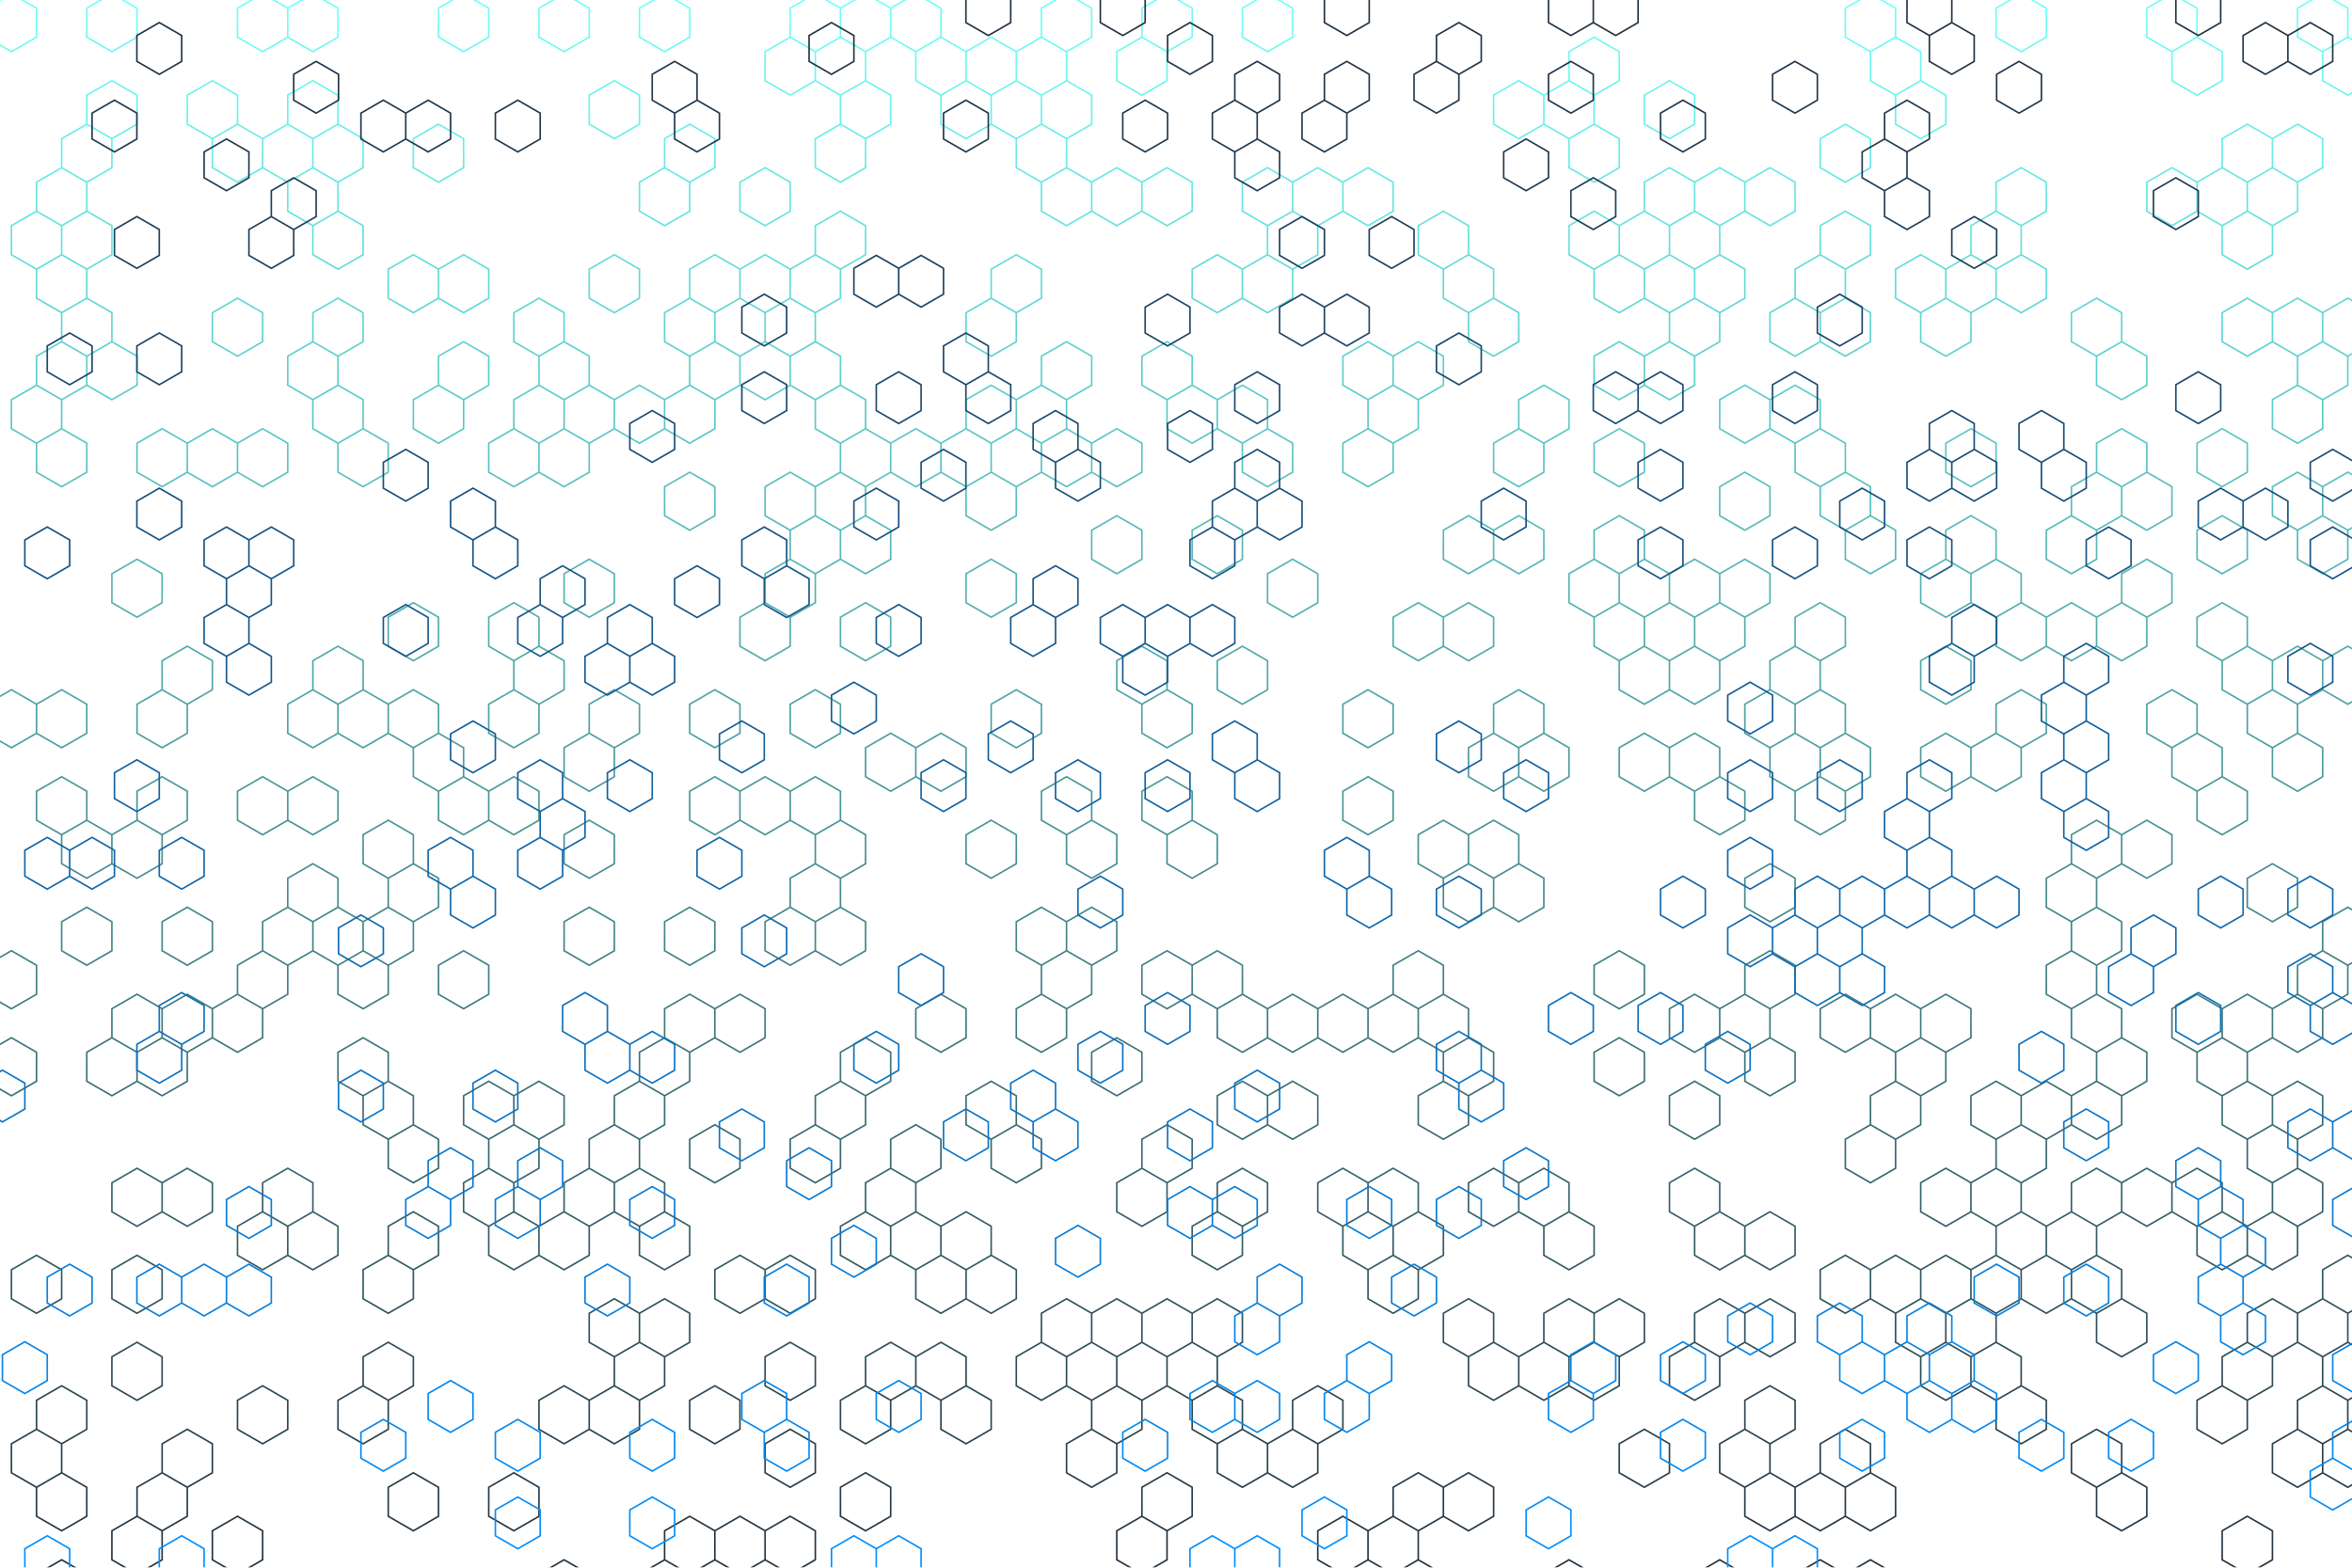 <svg xmlns="http://www.w3.org/2000/svg" version="1.1" xmlns:xlink="http://www.w3.org/1999/xlink" xmlns:svgjs="http://svgjs.dev/svgjs" width="3000" height="2000" preserveAspectRatio="none" viewBox="0 0 3000 2000"><g mask="url(&quot;#SvgjsMask3114&quot;)" fill="none"><path d="M14.55 -8.07L46.59 10.43L46.59 47.43L14.55 65.93L-17.49 47.43L-17.49 10.43zM46.59 269.43L78.64 287.93L78.64 324.93L46.59 343.43L14.55 324.93L14.55 287.93zM46.59 491.43L78.64 509.93L78.64 546.93L46.59 565.43L14.55 546.93L14.55 509.93zM14.55 879.93L46.59 898.43L46.59 935.43L14.55 953.93L-17.49 935.43L-17.49 898.43zM14.55 1212.93L46.59 1231.43L46.59 1268.43L14.55 1286.93L-17.49 1268.43L-17.49 1231.43zM14.55 1323.93L46.59 1342.43L46.59 1379.43L14.55 1397.93L-17.49 1379.43L-17.49 1342.43zM46.59 1601.43L78.64 1619.93L78.64 1656.93L46.59 1675.43L14.55 1656.93L14.55 1619.93zM46.59 1823.43L78.64 1841.93L78.64 1878.93L46.59 1897.43L14.55 1878.93L14.55 1841.93zM110.68 158.43L142.73 176.93L142.73 213.93L110.68 232.43L78.64 213.93L78.64 176.93zM78.64 213.93L110.68 232.43L110.68 269.43L78.64 287.93L46.59 269.43L46.59 232.43zM110.68 269.43L142.73 287.93L142.73 324.93L110.68 343.43L78.64 324.93L78.64 287.93zM78.64 324.93L110.68 343.43L110.68 380.43L78.64 398.93L46.59 380.43L46.59 343.43zM110.68 380.43L142.73 398.93L142.73 435.93L110.68 454.43L78.64 435.93L78.64 398.93zM78.64 435.93L110.68 454.43L110.68 491.43L78.64 509.93L46.59 491.43L46.59 454.43zM78.64 546.93L110.68 565.43L110.68 602.43L78.64 620.93L46.59 602.43L46.59 565.43zM78.64 879.93L110.68 898.43L110.68 935.43L78.64 953.93L46.59 935.43L46.59 898.43zM78.64 990.93L110.68 1009.43L110.68 1046.43L78.64 1064.93L46.59 1046.43L46.59 1009.43zM110.68 1046.43L142.73 1064.93L142.73 1101.93L110.68 1120.43L78.64 1101.93L78.64 1064.93zM110.68 1157.43L142.73 1175.93L142.73 1212.93L110.68 1231.43L78.64 1212.93L78.64 1175.93zM78.64 1767.93L110.68 1786.43L110.68 1823.43L78.64 1841.93L46.59 1823.43L46.59 1786.43zM78.64 1878.93L110.68 1897.43L110.68 1934.43L78.64 1952.93L46.59 1934.43L46.59 1897.43zM78.64 1989.93L110.68 2008.43L110.68 2045.43L78.64 2063.93L46.59 2045.43L46.59 2008.43zM142.73 -8.07L174.77 10.43L174.77 47.43L142.73 65.93L110.68 47.43L110.68 10.43zM142.73 102.93L174.77 121.43L174.77 158.43L142.73 176.93L110.68 158.43L110.68 121.43zM142.73 435.93L174.77 454.43L174.77 491.43L142.73 509.93L110.68 491.43L110.68 454.43zM174.77 713.43L206.81 731.93L206.81 768.93L174.77 787.43L142.73 768.93L142.73 731.93zM174.77 1046.43L206.81 1064.93L206.81 1101.93L174.77 1120.43L142.73 1101.93L142.73 1064.93zM174.77 1268.43L206.81 1286.93L206.81 1323.93L174.77 1342.43L142.73 1323.93L142.73 1286.93zM142.73 1323.93L174.77 1342.43L174.77 1379.43L142.73 1397.93L110.68 1379.43L110.68 1342.43zM174.77 1490.43L206.81 1508.93L206.81 1545.93L174.77 1564.43L142.73 1545.93L142.73 1508.93zM174.77 1601.43L206.81 1619.93L206.81 1656.93L174.77 1675.43L142.73 1656.93L142.73 1619.93zM174.77 1712.43L206.81 1730.93L206.81 1767.93L174.77 1786.43L142.73 1767.93L142.73 1730.93zM174.77 1934.43L206.81 1952.93L206.81 1989.93L174.77 2008.43L142.73 1989.93L142.73 1952.93zM206.81 546.93L238.86 565.43L238.86 602.43L206.81 620.93L174.77 602.43L174.77 565.43zM238.86 824.43L270.9 842.93L270.9 879.93L238.86 898.43L206.81 879.93L206.81 842.93zM206.81 879.93L238.86 898.43L238.86 935.43L206.81 953.93L174.77 935.43L174.77 898.43zM206.81 990.93L238.86 1009.43L238.86 1046.43L206.81 1064.93L174.77 1046.43L174.77 1009.43zM238.86 1157.43L270.9 1175.93L270.9 1212.93L238.86 1231.43L206.81 1212.93L206.81 1175.93zM238.86 1268.43L270.9 1286.93L270.9 1323.93L238.86 1342.43L206.81 1323.93L206.81 1286.93zM206.81 1323.93L238.86 1342.43L238.86 1379.43L206.81 1397.93L174.77 1379.43L174.77 1342.43zM238.86 1490.43L270.9 1508.93L270.9 1545.93L238.86 1564.43L206.81 1545.93L206.81 1508.93zM238.86 1823.43L270.9 1841.93L270.9 1878.93L238.86 1897.43L206.81 1878.93L206.81 1841.93zM206.81 1878.93L238.86 1897.43L238.86 1934.43L206.81 1952.93L174.77 1934.43L174.77 1897.43zM270.9 102.93L302.94 121.43L302.94 158.43L270.9 176.93L238.86 158.43L238.86 121.43zM302.94 158.43L334.99 176.93L334.99 213.93L302.94 232.43L270.9 213.93L270.9 176.93zM302.94 380.43L334.99 398.93L334.99 435.93L302.94 454.43L270.9 435.93L270.9 398.93zM270.9 546.93L302.94 565.43L302.94 602.43L270.9 620.93L238.86 602.43L238.86 565.43zM302.94 1268.43L334.99 1286.93L334.99 1323.93L302.94 1342.43L270.9 1323.93L270.9 1286.93zM302.94 1934.43L334.99 1952.93L334.99 1989.93L302.94 2008.43L270.9 1989.93L270.9 1952.93zM334.99 -8.07L367.03 10.43L367.03 47.43L334.99 65.93L302.94 47.43L302.94 10.43zM367.03 158.43L399.08 176.93L399.08 213.93L367.03 232.43L334.99 213.93L334.99 176.93zM334.99 546.93L367.03 565.43L367.03 602.43L334.99 620.93L302.94 602.43L302.94 565.43zM334.99 990.93L367.03 1009.43L367.03 1046.43L334.99 1064.93L302.94 1046.43L302.94 1009.43zM367.03 1157.43L399.08 1175.93L399.08 1212.93L367.03 1231.43L334.99 1212.93L334.99 1175.93zM334.99 1212.93L367.03 1231.43L367.03 1268.43L334.99 1286.93L302.94 1268.43L302.94 1231.43zM367.03 1490.43L399.08 1508.93L399.08 1545.93L367.03 1564.43L334.99 1545.93L334.99 1508.93zM334.99 1545.93L367.03 1564.43L367.03 1601.43L334.99 1619.93L302.94 1601.43L302.94 1564.43zM334.99 1767.93L367.03 1786.43L367.03 1823.43L334.99 1841.93L302.94 1823.43L302.94 1786.43zM399.08 -8.07L431.12 10.43L431.12 47.43L399.08 65.93L367.03 47.43L367.03 10.43zM399.08 102.93L431.12 121.43L431.12 158.43L399.08 176.93L367.03 158.43L367.03 121.43zM431.12 158.43L463.16 176.93L463.16 213.93L431.12 232.43L399.08 213.93L399.08 176.93zM399.08 213.93L431.12 232.43L431.12 269.43L399.08 287.93L367.03 269.43L367.03 232.43zM431.12 269.43L463.16 287.93L463.16 324.93L431.12 343.43L399.08 324.93L399.08 287.93zM431.12 380.43L463.16 398.93L463.16 435.93L431.12 454.43L399.08 435.93L399.08 398.93zM399.08 435.93L431.12 454.43L431.12 491.43L399.08 509.93L367.03 491.43L367.03 454.43zM431.12 491.43L463.16 509.93L463.16 546.93L431.12 565.43L399.08 546.93L399.08 509.93zM431.12 824.43L463.16 842.93L463.16 879.93L431.12 898.43L399.08 879.93L399.08 842.93zM399.08 879.93L431.12 898.43L431.12 935.43L399.08 953.93L367.03 935.43L367.03 898.43zM399.08 990.93L431.12 1009.43L431.12 1046.43L399.08 1064.93L367.03 1046.43L367.03 1009.43zM399.08 1101.93L431.12 1120.43L431.12 1157.43L399.08 1175.93L367.03 1157.43L367.03 1120.43zM431.12 1157.43L463.16 1175.93L463.16 1212.93L431.12 1231.43L399.08 1212.93L399.08 1175.93zM399.08 1545.93L431.12 1564.43L431.12 1601.43L399.08 1619.93L367.03 1601.43L367.03 1564.43zM463.16 546.93L495.21 565.43L495.21 602.43L463.16 620.93L431.12 602.43L431.12 565.43zM463.16 879.93L495.21 898.43L495.21 935.43L463.16 953.93L431.12 935.43L431.12 898.43zM495.21 1046.43L527.25 1064.93L527.25 1101.93L495.21 1120.43L463.16 1101.93L463.16 1064.93zM495.21 1157.43L527.25 1175.93L527.25 1212.93L495.21 1231.43L463.16 1212.93L463.16 1175.93zM463.16 1212.93L495.21 1231.43L495.21 1268.43L463.16 1286.93L431.12 1268.43L431.12 1231.43zM463.16 1323.93L495.21 1342.43L495.21 1379.43L463.16 1397.93L431.12 1379.43L431.12 1342.43zM495.21 1379.43L527.25 1397.93L527.25 1434.93L495.21 1453.43L463.16 1434.93L463.16 1397.93zM495.21 1601.43L527.25 1619.93L527.25 1656.93L495.21 1675.43L463.16 1656.93L463.16 1619.93zM495.21 1712.43L527.25 1730.93L527.25 1767.93L495.21 1786.43L463.16 1767.93L463.16 1730.93zM463.16 1767.93L495.21 1786.43L495.21 1823.43L463.16 1841.93L431.12 1823.43L431.12 1786.43zM559.3 158.43L591.34 176.93L591.34 213.93L559.3 232.43L527.25 213.93L527.25 176.93zM527.25 324.93L559.3 343.43L559.3 380.43L527.25 398.93L495.21 380.43L495.21 343.43zM559.3 491.43L591.34 509.93L591.34 546.93L559.3 565.43L527.25 546.93L527.25 509.93zM527.25 768.93L559.3 787.43L559.3 824.43L527.25 842.93L495.21 824.43L495.21 787.43zM527.25 879.93L559.3 898.43L559.3 935.43L527.25 953.93L495.21 935.43L495.21 898.43zM559.3 935.43L591.34 953.93L591.34 990.93L559.3 1009.43L527.25 990.93L527.25 953.93zM527.25 1101.93L559.3 1120.43L559.3 1157.43L527.25 1175.93L495.21 1157.43L495.21 1120.43zM527.25 1434.93L559.3 1453.43L559.3 1490.43L527.25 1508.93L495.21 1490.43L495.21 1453.43zM527.25 1545.93L559.3 1564.43L559.3 1601.43L527.25 1619.93L495.21 1601.43L495.21 1564.43zM527.25 1878.93L559.3 1897.43L559.3 1934.43L527.25 1952.93L495.21 1934.43L495.21 1897.43zM591.34 -8.07L623.38 10.43L623.38 47.43L591.34 65.93L559.3 47.43L559.3 10.43zM591.34 324.93L623.38 343.43L623.38 380.43L591.34 398.93L559.3 380.43L559.3 343.43zM591.34 435.93L623.38 454.43L623.38 491.43L591.34 509.93L559.3 491.43L559.3 454.43zM591.34 990.93L623.38 1009.43L623.38 1046.43L591.34 1064.93L559.3 1046.43L559.3 1009.43zM591.34 1212.93L623.38 1231.43L623.38 1268.43L591.34 1286.93L559.3 1268.43L559.3 1231.43zM623.38 1379.43L655.43 1397.93L655.43 1434.93L623.38 1453.43L591.34 1434.93L591.34 1397.93zM623.38 1490.43L655.43 1508.93L655.43 1545.93L623.38 1564.43L591.34 1545.93L591.34 1508.93zM687.47 380.43L719.51 398.93L719.51 435.93L687.47 454.43L655.43 435.93L655.43 398.93zM687.47 491.43L719.51 509.93L719.51 546.93L687.47 565.43L655.43 546.93L655.43 509.93zM655.43 546.93L687.47 565.43L687.47 602.43L655.43 620.93L623.38 602.43L623.38 565.43zM655.43 768.93L687.47 787.43L687.47 824.43L655.43 842.93L623.38 824.43L623.38 787.43zM687.47 824.43L719.51 842.93L719.51 879.93L687.47 898.43L655.43 879.93L655.43 842.93zM655.43 879.93L687.47 898.43L687.47 935.43L655.43 953.93L623.38 935.43L623.38 898.43zM655.43 990.93L687.47 1009.43L687.47 1046.43L655.43 1064.93L623.38 1046.43L623.38 1009.43zM687.47 1379.43L719.51 1397.93L719.51 1434.93L687.47 1453.43L655.43 1434.93L655.43 1397.93zM655.43 1434.93L687.47 1453.43L687.47 1490.43L655.43 1508.93L623.38 1490.43L623.38 1453.43zM655.43 1545.93L687.47 1564.43L687.47 1601.43L655.43 1619.93L623.38 1601.43L623.38 1564.43zM655.43 1878.93L687.47 1897.43L687.47 1934.43L655.43 1952.93L623.38 1934.43L623.38 1897.43zM719.51 -8.07L751.56 10.43L751.56 47.43L719.51 65.93L687.47 47.43L687.47 10.43zM719.51 435.93L751.56 454.43L751.56 491.43L719.51 509.93L687.47 491.43L687.47 454.43zM751.56 491.43L783.6 509.93L783.6 546.93L751.56 565.43L719.51 546.93L719.51 509.93zM719.51 546.93L751.56 565.43L751.56 602.43L719.51 620.93L687.47 602.43L687.47 565.43zM751.56 713.43L783.6 731.93L783.6 768.93L751.56 787.43L719.51 768.93L719.51 731.93zM751.56 935.43L783.6 953.93L783.6 990.93L751.56 1009.43L719.51 990.93L719.51 953.93zM751.56 1046.43L783.6 1064.93L783.6 1101.93L751.56 1120.43L719.51 1101.93L719.51 1064.93zM751.56 1157.43L783.6 1175.93L783.6 1212.93L751.56 1231.43L719.51 1212.93L719.51 1175.93zM751.56 1490.43L783.6 1508.93L783.6 1545.93L751.56 1564.43L719.51 1545.93L719.51 1508.93zM719.51 1545.93L751.56 1564.43L751.56 1601.43L719.51 1619.93L687.47 1601.43L687.47 1564.43zM719.51 1767.93L751.56 1786.43L751.56 1823.43L719.51 1841.93L687.47 1823.43L687.47 1786.43zM719.51 1989.93L751.56 2008.43L751.56 2045.43L719.51 2063.93L687.47 2045.43L687.47 2008.43zM783.6 102.93L815.65 121.43L815.65 158.43L783.6 176.93L751.56 158.43L751.56 121.43zM783.6 324.93L815.65 343.43L815.65 380.43L783.6 398.93L751.56 380.43L751.56 343.43zM815.65 491.43L847.69 509.93L847.69 546.93L815.65 565.43L783.6 546.93L783.6 509.93zM783.6 879.93L815.65 898.43L815.65 935.43L783.6 953.93L751.56 935.43L751.56 898.43zM815.65 1379.43L847.69 1397.93L847.69 1434.93L815.65 1453.43L783.6 1434.93L783.6 1397.93zM783.6 1434.93L815.65 1453.43L815.65 1490.43L783.6 1508.93L751.56 1490.43L751.56 1453.43zM815.65 1490.43L847.69 1508.93L847.69 1545.93L815.65 1564.43L783.6 1545.93L783.6 1508.93zM783.6 1656.93L815.65 1675.43L815.65 1712.43L783.6 1730.93L751.56 1712.43L751.56 1675.43zM815.65 1712.43L847.69 1730.93L847.69 1767.93L815.65 1786.43L783.6 1767.93L783.6 1730.93zM783.6 1767.93L815.65 1786.43L815.65 1823.43L783.6 1841.93L751.56 1823.43L751.56 1786.43zM847.69 -8.07L879.73 10.43L879.73 47.43L847.69 65.93L815.65 47.43L815.65 10.43zM879.73 158.43L911.78 176.93L911.78 213.93L879.73 232.43L847.69 213.93L847.69 176.93zM847.69 213.93L879.73 232.43L879.73 269.43L847.69 287.93L815.65 269.43L815.65 232.43zM879.73 380.43L911.78 398.93L911.78 435.93L879.73 454.43L847.69 435.93L847.69 398.93zM879.73 491.43L911.78 509.93L911.78 546.93L879.73 565.43L847.69 546.93L847.69 509.93zM879.73 602.43L911.78 620.93L911.78 657.93L879.73 676.43L847.69 657.93L847.69 620.93zM879.73 1157.43L911.78 1175.93L911.78 1212.93L879.73 1231.43L847.69 1212.93L847.69 1175.93zM879.73 1268.43L911.78 1286.93L911.78 1323.93L879.73 1342.43L847.69 1323.93L847.69 1286.93zM847.69 1323.93L879.73 1342.43L879.73 1379.43L847.69 1397.93L815.65 1379.43L815.65 1342.43zM847.69 1545.93L879.73 1564.43L879.73 1601.43L847.69 1619.93L815.65 1601.43L815.65 1564.43zM847.69 1656.93L879.73 1675.43L879.73 1712.43L847.69 1730.93L815.65 1712.43L815.65 1675.43zM879.73 1934.43L911.78 1952.93L911.78 1989.93L879.73 2008.43L847.69 1989.93L847.69 1952.93zM847.69 1989.93L879.73 2008.43L879.73 2045.43L847.69 2063.93L815.65 2045.43L815.65 2008.43zM911.78 324.93L943.82 343.43L943.82 380.43L911.78 398.93L879.73 380.43L879.73 343.43zM911.78 435.93L943.82 454.43L943.82 491.43L911.78 509.93L879.73 491.43L879.73 454.43zM911.78 879.93L943.82 898.43L943.82 935.43L911.78 953.93L879.73 935.43L879.73 898.43zM911.78 990.93L943.82 1009.43L943.82 1046.43L911.78 1064.93L879.73 1046.43L879.73 1009.43zM943.82 1268.43L975.87 1286.93L975.87 1323.93L943.82 1342.43L911.78 1323.93L911.78 1286.93zM911.78 1434.93L943.82 1453.43L943.82 1490.43L911.78 1508.93L879.73 1490.43L879.73 1453.43zM943.82 1601.43L975.87 1619.93L975.87 1656.93L943.82 1675.43L911.78 1656.93L911.78 1619.93zM911.78 1767.93L943.82 1786.43L943.82 1823.43L911.78 1841.93L879.73 1823.43L879.73 1786.43zM943.82 1934.43L975.87 1952.93L975.87 1989.93L943.82 2008.43L911.78 1989.93L911.78 1952.93zM1007.91 47.43L1039.95 65.93L1039.95 102.93L1007.91 121.43L975.87 102.93L975.87 65.93zM975.87 213.93L1007.91 232.43L1007.91 269.43L975.87 287.93L943.82 269.43L943.82 232.43zM975.87 324.93L1007.91 343.43L1007.91 380.43L975.87 398.93L943.82 380.43L943.82 343.43zM1007.91 380.43L1039.95 398.93L1039.95 435.93L1007.91 454.43L975.87 435.93L975.87 398.93zM975.87 435.93L1007.91 454.43L1007.91 491.43L975.87 509.93L943.82 491.43L943.82 454.43zM1007.91 602.43L1039.95 620.93L1039.95 657.93L1007.91 676.43L975.87 657.93L975.87 620.93zM1007.91 713.43L1039.95 731.93L1039.95 768.93L1007.91 787.43L975.87 768.93L975.87 731.93zM975.87 768.93L1007.91 787.43L1007.91 824.43L975.87 842.93L943.82 824.43L943.82 787.43zM975.87 990.93L1007.91 1009.43L1007.91 1046.43L975.87 1064.93L943.82 1046.43L943.82 1009.43zM1007.91 1157.43L1039.95 1175.93L1039.95 1212.93L1007.91 1231.43L975.87 1212.93L975.87 1175.93zM1007.91 1601.43L1039.95 1619.93L1039.95 1656.93L1007.91 1675.43L975.87 1656.93L975.87 1619.93zM1007.91 1712.43L1039.95 1730.93L1039.95 1767.93L1007.91 1786.43L975.87 1767.93L975.87 1730.93zM1007.91 1823.43L1039.95 1841.93L1039.95 1878.93L1007.91 1897.43L975.87 1878.93L975.87 1841.93zM1007.91 1934.43L1039.95 1952.93L1039.95 1989.93L1007.91 2008.43L975.87 1989.93L975.87 1952.93zM1039.95 -8.07L1072 10.43L1072 47.43L1039.95 65.93L1007.91 47.43L1007.91 10.43zM1072 47.43L1104.04 65.93L1104.04 102.93L1072 121.43L1039.95 102.93L1039.95 65.93zM1072 158.43L1104.04 176.93L1104.04 213.93L1072 232.43L1039.95 213.93L1039.95 176.93zM1072 269.43L1104.04 287.93L1104.04 324.93L1072 343.43L1039.95 324.93L1039.95 287.93zM1039.95 324.93L1072 343.43L1072 380.43L1039.95 398.93L1007.91 380.43L1007.91 343.43zM1039.95 435.93L1072 454.43L1072 491.43L1039.95 509.93L1007.91 491.43L1007.91 454.43zM1072 491.43L1104.04 509.93L1104.04 546.93L1072 565.43L1039.95 546.93L1039.95 509.93zM1072 602.43L1104.04 620.93L1104.04 657.93L1072 676.43L1039.95 657.93L1039.95 620.93zM1039.95 657.93L1072 676.43L1072 713.43L1039.95 731.93L1007.91 713.43L1007.91 676.43zM1039.95 879.93L1072 898.43L1072 935.43L1039.95 953.93L1007.91 935.43L1007.91 898.43zM1039.95 990.93L1072 1009.43L1072 1046.43L1039.95 1064.93L1007.91 1046.43L1007.91 1009.43zM1072 1046.43L1104.04 1064.93L1104.04 1101.93L1072 1120.43L1039.95 1101.93L1039.95 1064.93zM1039.95 1101.93L1072 1120.43L1072 1157.43L1039.95 1175.93L1007.91 1157.43L1007.91 1120.43zM1072 1157.43L1104.04 1175.93L1104.04 1212.93L1072 1231.43L1039.95 1212.93L1039.95 1175.93zM1072 1379.43L1104.04 1397.93L1104.04 1434.93L1072 1453.43L1039.95 1434.93L1039.95 1397.93zM1039.95 1434.93L1072 1453.43L1072 1490.43L1039.95 1508.93L1007.91 1490.43L1007.91 1453.43zM1104.04 -8.07L1136.08 10.43L1136.08 47.43L1104.04 65.93L1072 47.43L1072 10.43zM1104.04 102.93L1136.08 121.43L1136.08 158.43L1104.04 176.93L1072 158.43L1072 121.43zM1104.04 546.93L1136.08 565.43L1136.08 602.43L1104.04 620.93L1072 602.43L1072 565.43zM1104.04 657.93L1136.08 676.43L1136.08 713.43L1104.04 731.93L1072 713.43L1072 676.43zM1104.04 768.93L1136.08 787.43L1136.08 824.43L1104.04 842.93L1072 824.43L1072 787.43zM1136.08 935.43L1168.13 953.93L1168.13 990.93L1136.08 1009.43L1104.04 990.93L1104.04 953.93zM1104.04 1323.93L1136.08 1342.43L1136.08 1379.43L1104.04 1397.93L1072 1379.43L1072 1342.43zM1136.08 1490.43L1168.13 1508.93L1168.13 1545.93L1136.08 1564.43L1104.04 1545.93L1104.04 1508.93zM1104.04 1545.93L1136.08 1564.43L1136.08 1601.43L1104.04 1619.93L1072 1601.43L1072 1564.43zM1136.08 1712.43L1168.13 1730.93L1168.13 1767.93L1136.08 1786.43L1104.04 1767.93L1104.04 1730.93zM1104.04 1767.93L1136.08 1786.43L1136.08 1823.43L1104.04 1841.93L1072 1823.43L1072 1786.43zM1104.04 1878.93L1136.08 1897.43L1136.08 1934.43L1104.04 1952.93L1072 1934.43L1072 1897.43zM1168.13 -8.07L1200.17 10.43L1200.17 47.43L1168.13 65.93L1136.08 47.43L1136.08 10.43zM1200.17 47.43L1232.22 65.93L1232.22 102.93L1200.17 121.43L1168.13 102.93L1168.13 65.93zM1168.13 546.93L1200.17 565.43L1200.17 602.43L1168.13 620.93L1136.08 602.43L1136.08 565.43zM1200.17 935.43L1232.22 953.93L1232.22 990.93L1200.17 1009.43L1168.13 990.93L1168.13 953.93zM1200.17 1268.43L1232.22 1286.93L1232.22 1323.93L1200.17 1342.43L1168.13 1323.93L1168.13 1286.93zM1168.13 1434.93L1200.17 1453.43L1200.17 1490.43L1168.13 1508.93L1136.08 1490.43L1136.08 1453.43zM1168.13 1545.93L1200.17 1564.43L1200.17 1601.43L1168.13 1619.93L1136.08 1601.43L1136.08 1564.43zM1200.17 1601.43L1232.22 1619.93L1232.22 1656.93L1200.17 1675.43L1168.13 1656.93L1168.13 1619.93zM1200.17 1712.43L1232.22 1730.93L1232.22 1767.93L1200.17 1786.43L1168.13 1767.93L1168.13 1730.93zM1264.26 47.43L1296.3 65.93L1296.3 102.93L1264.26 121.43L1232.22 102.93L1232.22 65.93zM1232.22 102.93L1264.26 121.43L1264.26 158.43L1232.22 176.93L1200.17 158.43L1200.17 121.43zM1264.26 380.43L1296.3 398.93L1296.3 435.93L1264.26 454.43L1232.22 435.93L1232.22 398.93zM1264.26 491.43L1296.3 509.93L1296.3 546.93L1264.26 565.43L1232.22 546.93L1232.22 509.93zM1232.22 546.93L1264.26 565.43L1264.26 602.43L1232.22 620.93L1200.17 602.43L1200.17 565.43zM1264.26 602.43L1296.3 620.93L1296.3 657.93L1264.26 676.43L1232.22 657.93L1232.22 620.93zM1264.26 713.43L1296.3 731.93L1296.3 768.93L1264.26 787.43L1232.22 768.93L1232.22 731.93zM1264.26 1046.43L1296.3 1064.93L1296.3 1101.93L1264.26 1120.43L1232.22 1101.93L1232.22 1064.93zM1264.26 1379.43L1296.3 1397.93L1296.3 1434.93L1264.26 1453.43L1232.22 1434.93L1232.22 1397.93zM1232.22 1545.93L1264.26 1564.43L1264.26 1601.43L1232.22 1619.93L1200.17 1601.43L1200.17 1564.43zM1264.26 1601.43L1296.3 1619.93L1296.3 1656.93L1264.26 1675.43L1232.22 1656.93L1232.22 1619.93zM1232.22 1767.93L1264.26 1786.43L1264.26 1823.43L1232.22 1841.93L1200.17 1823.43L1200.17 1786.43zM1328.35 47.43L1360.39 65.93L1360.39 102.93L1328.35 121.43L1296.3 102.93L1296.3 65.93zM1296.3 102.93L1328.35 121.43L1328.35 158.43L1296.3 176.93L1264.26 158.43L1264.26 121.43zM1328.35 158.43L1360.39 176.93L1360.39 213.93L1328.35 232.43L1296.3 213.93L1296.3 176.93zM1296.3 324.93L1328.35 343.43L1328.35 380.43L1296.3 398.93L1264.26 380.43L1264.26 343.43zM1328.35 491.43L1360.39 509.93L1360.39 546.93L1328.35 565.43L1296.3 546.93L1296.3 509.93zM1296.3 546.93L1328.35 565.43L1328.35 602.43L1296.3 620.93L1264.26 602.43L1264.26 565.43zM1296.3 879.93L1328.35 898.43L1328.35 935.43L1296.3 953.93L1264.26 935.43L1264.26 898.43zM1328.35 1157.43L1360.39 1175.93L1360.39 1212.93L1328.35 1231.43L1296.3 1212.93L1296.3 1175.93zM1328.35 1268.43L1360.39 1286.93L1360.39 1323.93L1328.35 1342.43L1296.3 1323.93L1296.3 1286.93zM1296.3 1434.93L1328.35 1453.43L1328.35 1490.43L1296.3 1508.93L1264.26 1490.43L1264.26 1453.43zM1328.35 1712.43L1360.39 1730.93L1360.39 1767.93L1328.35 1786.43L1296.3 1767.93L1296.3 1730.93zM1360.39 -8.07L1392.44 10.43L1392.44 47.43L1360.39 65.93L1328.35 47.43L1328.35 10.43zM1360.39 102.93L1392.44 121.43L1392.44 158.43L1360.39 176.93L1328.35 158.43L1328.35 121.43zM1360.39 213.93L1392.44 232.43L1392.44 269.43L1360.39 287.93L1328.35 269.43L1328.35 232.43zM1360.39 435.93L1392.44 454.43L1392.44 491.43L1360.39 509.93L1328.35 491.43L1328.35 454.43zM1360.39 546.93L1392.44 565.43L1392.44 602.43L1360.39 620.93L1328.35 602.43L1328.35 565.43zM1360.39 990.93L1392.44 1009.43L1392.44 1046.43L1360.39 1064.93L1328.35 1046.43L1328.35 1009.43zM1392.44 1046.43L1424.48 1064.93L1424.48 1101.93L1392.44 1120.43L1360.39 1101.93L1360.39 1064.93zM1392.44 1157.43L1424.48 1175.93L1424.48 1212.93L1392.44 1231.43L1360.39 1212.93L1360.39 1175.93zM1360.39 1212.93L1392.44 1231.43L1392.44 1268.43L1360.39 1286.93L1328.35 1268.43L1328.35 1231.43zM1360.39 1656.93L1392.44 1675.43L1392.44 1712.43L1360.39 1730.93L1328.35 1712.43L1328.35 1675.43zM1392.44 1712.43L1424.48 1730.93L1424.48 1767.93L1392.44 1786.43L1360.39 1767.93L1360.39 1730.93zM1392.44 1823.43L1424.48 1841.93L1424.48 1878.93L1392.44 1897.43L1360.39 1878.93L1360.39 1841.93zM1456.52 47.43L1488.57 65.93L1488.57 102.93L1456.52 121.43L1424.48 102.93L1424.48 65.93zM1424.48 213.93L1456.52 232.43L1456.52 269.43L1424.48 287.93L1392.44 269.43L1392.44 232.43zM1424.48 546.93L1456.52 565.43L1456.52 602.43L1424.48 620.93L1392.44 602.43L1392.44 565.43zM1424.48 657.93L1456.52 676.43L1456.52 713.43L1424.48 731.93L1392.44 713.43L1392.44 676.43zM1456.52 824.43L1488.57 842.93L1488.57 879.93L1456.52 898.43L1424.48 879.93L1424.48 842.93zM1424.48 1323.93L1456.52 1342.43L1456.52 1379.43L1424.48 1397.93L1392.44 1379.43L1392.44 1342.43zM1456.52 1490.43L1488.57 1508.93L1488.57 1545.93L1456.52 1564.43L1424.48 1545.93L1424.48 1508.93zM1424.48 1656.93L1456.52 1675.43L1456.52 1712.43L1424.48 1730.93L1392.44 1712.43L1392.44 1675.43zM1456.52 1712.43L1488.57 1730.93L1488.57 1767.93L1456.52 1786.43L1424.48 1767.93L1424.48 1730.93zM1424.48 1767.93L1456.52 1786.43L1456.52 1823.43L1424.48 1841.93L1392.44 1823.43L1392.44 1786.43zM1456.52 1934.43L1488.57 1952.93L1488.57 1989.93L1456.52 2008.43L1424.48 1989.93L1424.48 1952.93zM1488.57 -8.07L1520.61 10.43L1520.61 47.43L1488.57 65.93L1456.52 47.43L1456.52 10.43zM1488.57 213.93L1520.61 232.43L1520.61 269.43L1488.57 287.93L1456.52 269.43L1456.52 232.43zM1488.57 435.93L1520.61 454.43L1520.61 491.43L1488.57 509.93L1456.52 491.43L1456.52 454.43zM1520.61 491.43L1552.65 509.93L1552.65 546.93L1520.61 565.43L1488.57 546.93L1488.57 509.93zM1488.57 879.93L1520.61 898.43L1520.61 935.43L1488.57 953.93L1456.52 935.43L1456.52 898.43zM1488.57 990.93L1520.61 1009.43L1520.61 1046.43L1488.57 1064.93L1456.52 1046.43L1456.52 1009.43zM1520.61 1046.43L1552.65 1064.93L1552.65 1101.93L1520.61 1120.43L1488.57 1101.93L1488.57 1064.93zM1488.57 1212.93L1520.61 1231.43L1520.61 1268.43L1488.57 1286.93L1456.52 1268.43L1456.52 1231.43zM1488.57 1434.93L1520.61 1453.43L1520.61 1490.43L1488.57 1508.93L1456.52 1490.43L1456.52 1453.43zM1488.57 1656.93L1520.61 1675.43L1520.61 1712.43L1488.57 1730.93L1456.52 1712.43L1456.52 1675.43zM1520.61 1712.43L1552.65 1730.93L1552.65 1767.93L1520.61 1786.43L1488.57 1767.93L1488.57 1730.93zM1488.57 1878.93L1520.61 1897.43L1520.61 1934.43L1488.57 1952.93L1456.52 1934.43L1456.52 1897.43zM1552.65 324.93L1584.7 343.43L1584.7 380.43L1552.65 398.93L1520.61 380.43L1520.61 343.43zM1584.7 491.43L1616.74 509.93L1616.74 546.93L1584.7 565.43L1552.65 546.93L1552.65 509.93zM1552.65 657.93L1584.7 676.43L1584.7 713.43L1552.65 731.93L1520.61 713.43L1520.61 676.43zM1584.7 824.43L1616.74 842.93L1616.74 879.93L1584.7 898.43L1552.65 879.93L1552.65 842.93zM1552.65 1212.93L1584.7 1231.43L1584.7 1268.43L1552.65 1286.93L1520.61 1268.43L1520.61 1231.43zM1584.7 1268.43L1616.74 1286.93L1616.74 1323.93L1584.7 1342.43L1552.65 1323.93L1552.65 1286.93zM1584.7 1379.43L1616.74 1397.93L1616.74 1434.93L1584.7 1453.43L1552.65 1434.93L1552.65 1397.93zM1584.7 1490.43L1616.74 1508.93L1616.74 1545.93L1584.7 1564.43L1552.65 1545.93L1552.65 1508.93zM1552.65 1545.93L1584.7 1564.43L1584.7 1601.43L1552.65 1619.93L1520.61 1601.43L1520.61 1564.43zM1552.65 1656.93L1584.7 1675.43L1584.7 1712.43L1552.65 1730.93L1520.61 1712.43L1520.61 1675.43zM1552.65 1767.93L1584.7 1786.43L1584.7 1823.43L1552.65 1841.93L1520.61 1823.43L1520.61 1786.43zM1584.7 1823.43L1616.74 1841.93L1616.74 1878.93L1584.7 1897.43L1552.65 1878.93L1552.65 1841.93zM1616.74 -8.07L1648.79 10.43L1648.79 47.43L1616.74 65.93L1584.7 47.43L1584.7 10.43zM1616.74 213.93L1648.79 232.43L1648.79 269.43L1616.74 287.93L1584.7 269.43L1584.7 232.43zM1648.79 269.43L1680.83 287.93L1680.83 324.93L1648.79 343.43L1616.74 324.93L1616.74 287.93zM1616.74 324.93L1648.79 343.43L1648.79 380.43L1616.74 398.93L1584.7 380.43L1584.7 343.43zM1616.74 546.93L1648.79 565.43L1648.79 602.43L1616.74 620.93L1584.7 602.43L1584.7 565.43zM1648.79 713.43L1680.83 731.93L1680.83 768.93L1648.79 787.43L1616.74 768.93L1616.74 731.93zM1648.79 1268.43L1680.83 1286.93L1680.83 1323.93L1648.79 1342.43L1616.74 1323.93L1616.74 1286.93zM1648.79 1379.43L1680.83 1397.93L1680.83 1434.93L1648.79 1453.43L1616.74 1434.93L1616.74 1397.93zM1648.79 1823.43L1680.83 1841.93L1680.83 1878.93L1648.79 1897.43L1616.74 1878.93L1616.74 1841.93zM1680.83 213.93L1712.87 232.43L1712.87 269.43L1680.83 287.93L1648.79 269.43L1648.79 232.43zM1712.87 1268.43L1744.92 1286.93L1744.92 1323.93L1712.87 1342.43L1680.83 1323.93L1680.83 1286.93zM1712.87 1490.43L1744.92 1508.93L1744.92 1545.93L1712.87 1564.43L1680.83 1545.93L1680.83 1508.93zM1680.83 1767.93L1712.87 1786.43L1712.87 1823.43L1680.83 1841.93L1648.79 1823.43L1648.79 1786.43zM1712.87 1934.43L1744.92 1952.93L1744.92 1989.93L1712.87 2008.43L1680.83 1989.93L1680.83 1952.93zM1744.92 213.93L1776.96 232.43L1776.96 269.43L1744.92 287.93L1712.87 269.43L1712.87 232.43zM1744.92 435.93L1776.96 454.43L1776.96 491.43L1744.92 509.93L1712.87 491.43L1712.87 454.43zM1776.96 491.43L1809.01 509.93L1809.01 546.93L1776.96 565.43L1744.92 546.93L1744.92 509.93zM1744.92 546.93L1776.96 565.43L1776.96 602.43L1744.92 620.93L1712.87 602.43L1712.87 565.43zM1744.92 879.93L1776.96 898.43L1776.96 935.43L1744.92 953.93L1712.87 935.43L1712.87 898.43zM1744.92 990.93L1776.96 1009.43L1776.96 1046.43L1744.92 1064.93L1712.87 1046.43L1712.87 1009.43zM1776.96 1268.43L1809.01 1286.93L1809.01 1323.93L1776.96 1342.43L1744.92 1323.93L1744.92 1286.93zM1776.96 1490.43L1809.01 1508.93L1809.01 1545.93L1776.96 1564.43L1744.92 1545.93L1744.92 1508.93zM1744.92 1545.93L1776.96 1564.43L1776.96 1601.43L1744.92 1619.93L1712.87 1601.43L1712.87 1564.43zM1776.96 1601.43L1809.01 1619.93L1809.01 1656.93L1776.96 1675.43L1744.92 1656.93L1744.92 1619.93zM1776.96 1934.43L1809.01 1952.93L1809.01 1989.93L1776.96 2008.43L1744.92 1989.93L1744.92 1952.93zM1744.92 1989.93L1776.96 2008.43L1776.96 2045.43L1744.92 2063.93L1712.87 2045.43L1712.87 2008.43zM1841.05 269.43L1873.09 287.93L1873.09 324.93L1841.05 343.43L1809.01 324.93L1809.01 287.93zM1809.01 435.93L1841.05 454.43L1841.05 491.43L1809.01 509.93L1776.96 491.43L1776.96 454.43zM1809.01 768.93L1841.05 787.43L1841.05 824.43L1809.01 842.93L1776.96 824.43L1776.96 787.43zM1841.05 1046.43L1873.09 1064.93L1873.09 1101.93L1841.05 1120.43L1809.01 1101.93L1809.01 1064.93zM1809.01 1212.93L1841.05 1231.43L1841.05 1268.43L1809.01 1286.93L1776.96 1268.43L1776.96 1231.43zM1841.05 1268.43L1873.09 1286.93L1873.09 1323.93L1841.05 1342.43L1809.01 1323.93L1809.01 1286.93zM1841.05 1379.43L1873.09 1397.93L1873.09 1434.93L1841.05 1453.43L1809.01 1434.93L1809.01 1397.93zM1809.01 1545.93L1841.05 1564.43L1841.05 1601.43L1809.01 1619.93L1776.96 1601.43L1776.96 1564.43zM1809.01 1878.93L1841.05 1897.43L1841.05 1934.43L1809.01 1952.93L1776.96 1934.43L1776.96 1897.43zM1809.01 1989.93L1841.05 2008.43L1841.05 2045.43L1809.01 2063.93L1776.96 2045.43L1776.96 2008.43zM1873.09 324.93L1905.14 343.43L1905.14 380.43L1873.09 398.93L1841.05 380.43L1841.05 343.43zM1905.14 380.43L1937.18 398.93L1937.18 435.93L1905.14 454.43L1873.09 435.93L1873.09 398.93zM1873.09 657.93L1905.14 676.43L1905.14 713.43L1873.09 731.93L1841.05 713.43L1841.05 676.43zM1873.09 768.93L1905.14 787.43L1905.14 824.43L1873.09 842.93L1841.05 824.43L1841.05 787.43zM1905.14 935.43L1937.18 953.93L1937.18 990.93L1905.14 1009.43L1873.09 990.93L1873.09 953.93zM1905.14 1046.43L1937.18 1064.93L1937.18 1101.93L1905.14 1120.43L1873.09 1101.93L1873.09 1064.93zM1873.09 1101.93L1905.14 1120.43L1905.14 1157.43L1873.09 1175.93L1841.05 1157.43L1841.05 1120.43zM1873.09 1323.93L1905.14 1342.43L1905.14 1379.43L1873.09 1397.93L1841.05 1379.43L1841.05 1342.43zM1905.14 1490.43L1937.18 1508.93L1937.18 1545.93L1905.14 1564.43L1873.09 1545.93L1873.09 1508.93zM1873.09 1656.93L1905.14 1675.43L1905.14 1712.43L1873.09 1730.93L1841.05 1712.43L1841.05 1675.43zM1905.14 1712.43L1937.18 1730.93L1937.18 1767.93L1905.14 1786.43L1873.09 1767.93L1873.09 1730.93zM1873.09 1878.93L1905.14 1897.43L1905.14 1934.43L1873.09 1952.93L1841.05 1934.43L1841.05 1897.43zM1937.18 102.93L1969.22 121.43L1969.22 158.43L1937.18 176.93L1905.14 158.43L1905.14 121.43zM1969.22 491.43L2001.27 509.93L2001.27 546.93L1969.22 565.43L1937.18 546.93L1937.18 509.93zM1937.18 546.93L1969.22 565.43L1969.22 602.43L1937.18 620.93L1905.14 602.43L1905.14 565.43zM1937.18 657.93L1969.22 676.43L1969.22 713.43L1937.18 731.93L1905.14 713.43L1905.14 676.43zM1937.18 879.93L1969.22 898.43L1969.22 935.43L1937.18 953.93L1905.14 935.43L1905.14 898.43zM1969.22 935.43L2001.27 953.93L2001.27 990.93L1969.22 1009.43L1937.18 990.93L1937.18 953.93zM1937.18 1101.93L1969.22 1120.43L1969.22 1157.43L1937.18 1175.93L1905.14 1157.43L1905.14 1120.43zM1969.22 1490.43L2001.27 1508.93L2001.27 1545.93L1969.22 1564.43L1937.18 1545.93L1937.18 1508.93zM1969.22 1712.43L2001.27 1730.93L2001.27 1767.93L1969.22 1786.43L1937.18 1767.93L1937.18 1730.93zM2033.31 47.43L2065.36 65.93L2065.36 102.93L2033.31 121.43L2001.27 102.93L2001.27 65.93zM2001.27 102.93L2033.31 121.43L2033.31 158.43L2001.27 176.93L1969.22 158.43L1969.22 121.43zM2033.31 158.43L2065.36 176.93L2065.36 213.93L2033.31 232.43L2001.27 213.93L2001.27 176.93zM2033.31 269.43L2065.36 287.93L2065.36 324.93L2033.31 343.43L2001.27 324.93L2001.27 287.93zM2033.31 713.43L2065.36 731.93L2065.36 768.93L2033.31 787.43L2001.27 768.93L2001.27 731.93zM2001.27 1545.93L2033.31 1564.43L2033.31 1601.43L2001.27 1619.93L1969.22 1601.43L1969.22 1564.43zM2001.27 1656.93L2033.31 1675.43L2033.31 1712.43L2001.27 1730.93L1969.22 1712.43L1969.22 1675.43zM2033.31 1712.43L2065.36 1730.93L2065.36 1767.93L2033.31 1786.43L2001.27 1767.93L2001.27 1730.93zM2001.27 1989.93L2033.31 2008.43L2033.31 2045.43L2001.27 2063.93L1969.22 2045.43L1969.22 2008.43zM2097.4 269.43L2129.44 287.93L2129.44 324.93L2097.4 343.43L2065.36 324.93L2065.36 287.93zM2065.36 324.93L2097.4 343.43L2097.4 380.43L2065.36 398.93L2033.31 380.43L2033.31 343.43zM2065.36 435.93L2097.4 454.43L2097.4 491.43L2065.36 509.93L2033.31 491.43L2033.31 454.43zM2065.36 546.93L2097.4 565.43L2097.4 602.43L2065.36 620.93L2033.31 602.43L2033.31 565.43zM2065.36 657.93L2097.4 676.43L2097.4 713.43L2065.36 731.93L2033.31 713.43L2033.31 676.43zM2097.4 713.43L2129.44 731.93L2129.44 768.93L2097.4 787.43L2065.36 768.93L2065.36 731.93zM2065.36 768.93L2097.4 787.43L2097.4 824.43L2065.36 842.93L2033.31 824.43L2033.31 787.43zM2097.4 824.43L2129.44 842.93L2129.44 879.93L2097.4 898.43L2065.36 879.93L2065.36 842.93zM2097.4 935.43L2129.44 953.93L2129.44 990.93L2097.4 1009.43L2065.36 990.93L2065.36 953.93zM2065.36 1212.93L2097.4 1231.43L2097.4 1268.43L2065.36 1286.93L2033.31 1268.43L2033.31 1231.43zM2065.36 1323.93L2097.4 1342.43L2097.4 1379.43L2065.36 1397.93L2033.31 1379.43L2033.31 1342.43zM2065.36 1656.93L2097.4 1675.43L2097.4 1712.43L2065.36 1730.93L2033.31 1712.43L2033.31 1675.43zM2097.4 1823.43L2129.44 1841.93L2129.44 1878.93L2097.4 1897.43L2065.36 1878.93L2065.36 1841.93zM2129.44 102.93L2161.49 121.43L2161.49 158.43L2129.44 176.93L2097.4 158.43L2097.4 121.43zM2129.44 213.93L2161.49 232.43L2161.49 269.43L2129.44 287.93L2097.4 269.43L2097.4 232.43zM2161.49 269.43L2193.53 287.93L2193.53 324.93L2161.49 343.43L2129.44 324.93L2129.44 287.93zM2129.44 324.93L2161.49 343.43L2161.49 380.43L2129.44 398.93L2097.4 380.43L2097.4 343.43zM2161.49 380.43L2193.53 398.93L2193.53 435.93L2161.49 454.43L2129.44 435.93L2129.44 398.93zM2129.44 435.93L2161.49 454.43L2161.49 491.43L2129.44 509.93L2097.4 491.43L2097.4 454.43zM2161.49 713.43L2193.53 731.93L2193.53 768.93L2161.49 787.43L2129.44 768.93L2129.44 731.93zM2161.49 824.43L2193.53 842.93L2193.53 879.93L2161.49 898.43L2129.44 879.93L2129.44 842.93zM2161.49 935.43L2193.53 953.93L2193.53 990.93L2161.49 1009.43L2129.44 990.93L2129.44 953.93zM2161.49 1268.43L2193.53 1286.93L2193.53 1323.93L2161.49 1342.43L2129.44 1323.93L2129.44 1286.93zM2161.49 1379.43L2193.53 1397.93L2193.53 1434.93L2161.49 1453.43L2129.44 1434.93L2129.44 1397.93zM2161.49 1490.43L2193.53 1508.93L2193.53 1545.93L2161.49 1564.43L2129.44 1545.93L2129.44 1508.93zM2161.49 1712.43L2193.53 1730.93L2193.53 1767.93L2161.49 1786.43L2129.44 1767.93L2129.44 1730.93zM2193.53 213.93L2225.58 232.43L2225.58 269.43L2193.53 287.93L2161.49 269.43L2161.49 232.43zM2193.53 324.93L2225.58 343.43L2225.58 380.43L2193.53 398.93L2161.49 380.43L2161.49 343.43zM2225.58 491.43L2257.62 509.93L2257.62 546.93L2225.58 565.43L2193.53 546.93L2193.53 509.93zM2225.58 602.43L2257.62 620.93L2257.62 657.93L2225.58 676.43L2193.53 657.93L2193.53 620.93zM2225.58 713.43L2257.62 731.93L2257.62 768.93L2225.58 787.43L2193.53 768.93L2193.53 731.93zM2193.53 768.93L2225.58 787.43L2225.58 824.43L2193.53 842.93L2161.49 824.43L2161.49 787.43zM2193.53 990.93L2225.58 1009.43L2225.58 1046.43L2193.53 1064.93L2161.49 1046.43L2161.49 1009.43zM2225.58 1268.43L2257.62 1286.93L2257.62 1323.93L2225.58 1342.43L2193.53 1323.93L2193.53 1286.93zM2193.53 1545.93L2225.58 1564.43L2225.58 1601.43L2193.53 1619.93L2161.49 1601.43L2161.49 1564.43zM2193.53 1656.93L2225.58 1675.43L2225.58 1712.43L2193.53 1730.93L2161.49 1712.43L2161.49 1675.43zM2225.58 1823.43L2257.62 1841.93L2257.62 1878.93L2225.58 1897.43L2193.53 1878.93L2193.53 1841.93zM2193.53 1989.93L2225.58 2008.43L2225.58 2045.43L2193.53 2063.93L2161.49 2045.43L2161.49 2008.43zM2257.62 213.93L2289.66 232.43L2289.66 269.43L2257.62 287.93L2225.58 269.43L2225.58 232.43zM2289.66 380.43L2321.71 398.93L2321.71 435.93L2289.66 454.43L2257.62 435.93L2257.62 398.93zM2289.66 491.43L2321.71 509.93L2321.71 546.93L2289.66 565.43L2257.62 546.93L2257.62 509.93zM2289.66 824.43L2321.71 842.93L2321.71 879.93L2289.66 898.43L2257.62 879.93L2257.62 842.93zM2257.62 879.93L2289.66 898.43L2289.66 935.43L2257.62 953.93L2225.58 935.43L2225.58 898.43zM2289.66 935.43L2321.71 953.93L2321.71 990.93L2289.66 1009.43L2257.62 990.93L2257.62 953.93zM2257.62 1101.93L2289.66 1120.43L2289.66 1157.43L2257.62 1175.93L2225.58 1157.43L2225.58 1120.43zM2257.62 1212.93L2289.66 1231.43L2289.66 1268.43L2257.62 1286.93L2225.58 1268.43L2225.58 1231.43zM2257.62 1323.93L2289.66 1342.43L2289.66 1379.43L2257.62 1397.93L2225.58 1379.43L2225.58 1342.43zM2257.62 1545.93L2289.66 1564.43L2289.66 1601.43L2257.62 1619.93L2225.58 1601.43L2225.58 1564.43zM2257.62 1656.93L2289.66 1675.43L2289.66 1712.43L2257.62 1730.93L2225.58 1712.43L2225.58 1675.43zM2257.62 1767.93L2289.66 1786.43L2289.66 1823.43L2257.62 1841.93L2225.58 1823.43L2225.58 1786.43zM2257.62 1878.93L2289.66 1897.43L2289.66 1934.43L2257.62 1952.93L2225.58 1934.43L2225.58 1897.43zM2353.75 158.43L2385.79 176.93L2385.79 213.93L2353.75 232.43L2321.71 213.93L2321.71 176.93zM2353.75 269.43L2385.79 287.93L2385.79 324.93L2353.75 343.43L2321.71 324.93L2321.71 287.93zM2321.71 324.93L2353.75 343.43L2353.75 380.43L2321.71 398.93L2289.66 380.43L2289.66 343.43zM2353.75 380.43L2385.79 398.93L2385.79 435.93L2353.75 454.43L2321.71 435.93L2321.71 398.93zM2321.71 546.93L2353.75 565.43L2353.75 602.43L2321.71 620.93L2289.66 602.43L2289.66 565.43zM2353.75 602.43L2385.79 620.93L2385.79 657.93L2353.75 676.43L2321.71 657.93L2321.71 620.93zM2321.71 768.93L2353.75 787.43L2353.75 824.43L2321.71 842.93L2289.66 824.43L2289.66 787.43zM2321.71 879.93L2353.75 898.43L2353.75 935.43L2321.71 953.93L2289.66 935.43L2289.66 898.43zM2353.75 935.43L2385.79 953.93L2385.79 990.93L2353.75 1009.43L2321.71 990.93L2321.71 953.93zM2321.71 990.93L2353.75 1009.43L2353.75 1046.43L2321.71 1064.93L2289.66 1046.43L2289.66 1009.43zM2353.75 1268.43L2385.79 1286.93L2385.79 1323.93L2353.75 1342.43L2321.71 1323.93L2321.71 1286.93zM2353.75 1601.43L2385.79 1619.93L2385.79 1656.93L2353.75 1675.43L2321.71 1656.93L2321.71 1619.93zM2353.75 1823.43L2385.79 1841.93L2385.79 1878.93L2353.75 1897.43L2321.71 1878.93L2321.71 1841.93zM2321.71 1878.93L2353.75 1897.43L2353.75 1934.43L2321.71 1952.93L2289.66 1934.43L2289.66 1897.43zM2321.71 1989.93L2353.75 2008.43L2353.75 2045.43L2321.71 2063.93L2289.66 2045.43L2289.66 2008.43zM2385.79 -8.07L2417.84 10.43L2417.84 47.43L2385.79 65.93L2353.75 47.43L2353.75 10.43zM2417.84 47.43L2449.88 65.93L2449.88 102.93L2417.84 121.43L2385.79 102.93L2385.79 65.93zM2385.79 657.93L2417.84 676.43L2417.84 713.43L2385.79 731.93L2353.75 713.43L2353.75 676.43zM2417.84 1268.43L2449.88 1286.93L2449.88 1323.93L2417.84 1342.43L2385.79 1323.93L2385.79 1286.93zM2417.84 1379.43L2449.88 1397.93L2449.88 1434.93L2417.84 1453.43L2385.79 1434.93L2385.79 1397.93zM2385.79 1434.93L2417.84 1453.43L2417.84 1490.43L2385.79 1508.93L2353.75 1490.43L2353.75 1453.43zM2417.84 1601.43L2449.88 1619.93L2449.88 1656.93L2417.84 1675.43L2385.79 1656.93L2385.79 1619.93zM2385.79 1878.93L2417.84 1897.43L2417.84 1934.43L2385.79 1952.93L2353.75 1934.43L2353.75 1897.43zM2385.79 1989.93L2417.84 2008.43L2417.84 2045.43L2385.79 2063.93L2353.75 2045.43L2353.75 2008.43zM2449.88 102.93L2481.93 121.43L2481.93 158.43L2449.88 176.93L2417.84 158.43L2417.84 121.43zM2449.88 324.93L2481.93 343.43L2481.93 380.43L2449.88 398.93L2417.84 380.43L2417.84 343.43zM2481.93 380.43L2513.97 398.93L2513.97 435.93L2481.93 454.43L2449.88 435.93L2449.88 398.93zM2481.93 713.43L2513.97 731.93L2513.97 768.93L2481.93 787.43L2449.88 768.93L2449.88 731.93zM2481.93 824.43L2513.97 842.93L2513.97 879.93L2481.93 898.43L2449.88 879.93L2449.88 842.93zM2481.93 935.43L2513.97 953.93L2513.97 990.93L2481.93 1009.43L2449.88 990.93L2449.88 953.93zM2481.93 1268.43L2513.97 1286.93L2513.97 1323.93L2481.93 1342.43L2449.88 1323.93L2449.88 1286.93zM2449.88 1323.93L2481.93 1342.43L2481.93 1379.43L2449.88 1397.93L2417.84 1379.43L2417.84 1342.43zM2481.93 1490.43L2513.97 1508.93L2513.97 1545.93L2481.93 1564.43L2449.88 1545.93L2449.88 1508.93zM2481.93 1601.43L2513.97 1619.93L2513.97 1656.93L2481.93 1675.43L2449.88 1656.93L2449.88 1619.93zM2449.88 1656.93L2481.93 1675.43L2481.93 1712.43L2449.88 1730.93L2417.84 1712.43L2417.84 1675.43zM2481.93 1712.43L2513.97 1730.93L2513.97 1767.93L2481.93 1786.43L2449.88 1767.93L2449.88 1730.93zM2546.01 269.43L2578.06 287.93L2578.06 324.93L2546.01 343.43L2513.97 324.93L2513.97 287.93zM2513.97 324.93L2546.01 343.43L2546.01 380.43L2513.97 398.93L2481.93 380.43L2481.93 343.43zM2513.97 546.93L2546.01 565.43L2546.01 602.43L2513.97 620.93L2481.93 602.43L2481.93 565.43zM2513.97 657.93L2546.01 676.43L2546.01 713.43L2513.97 731.93L2481.93 713.43L2481.93 676.43zM2546.01 713.43L2578.06 731.93L2578.06 768.93L2546.01 787.43L2513.97 768.93L2513.97 731.93zM2546.01 935.43L2578.06 953.93L2578.06 990.93L2546.01 1009.43L2513.97 990.93L2513.97 953.93zM2546.01 1379.43L2578.06 1397.93L2578.06 1434.93L2546.01 1453.43L2513.97 1434.93L2513.97 1397.93zM2546.01 1490.43L2578.06 1508.93L2578.06 1545.93L2546.01 1564.43L2513.97 1545.93L2513.97 1508.93zM2546.01 1601.43L2578.06 1619.93L2578.06 1656.93L2546.01 1675.43L2513.97 1656.93L2513.97 1619.93zM2513.97 1656.93L2546.01 1675.43L2546.01 1712.43L2513.97 1730.93L2481.93 1712.43L2481.93 1675.43zM2546.01 1712.43L2578.06 1730.93L2578.06 1767.93L2546.01 1786.43L2513.97 1767.93L2513.97 1730.93zM2578.06 -8.07L2610.1 10.43L2610.1 47.43L2578.06 65.93L2546.01 47.43L2546.01 10.43zM2578.06 213.93L2610.1 232.43L2610.1 269.43L2578.06 287.93L2546.01 269.43L2546.01 232.43zM2578.06 324.93L2610.1 343.43L2610.1 380.43L2578.06 398.93L2546.01 380.43L2546.01 343.43zM2578.06 768.93L2610.1 787.43L2610.1 824.43L2578.06 842.93L2546.01 824.43L2546.01 787.43zM2578.06 879.93L2610.1 898.43L2610.1 935.43L2578.06 953.93L2546.01 935.43L2546.01 898.43zM2610.1 1379.43L2642.15 1397.93L2642.15 1434.93L2610.1 1453.43L2578.06 1434.93L2578.06 1397.93zM2578.06 1434.93L2610.1 1453.43L2610.1 1490.43L2578.06 1508.93L2546.01 1490.43L2546.01 1453.43zM2578.06 1545.93L2610.1 1564.43L2610.1 1601.43L2578.06 1619.93L2546.01 1601.43L2546.01 1564.43zM2610.1 1601.43L2642.15 1619.93L2642.15 1656.93L2610.1 1675.43L2578.06 1656.93L2578.06 1619.93zM2578.06 1767.93L2610.1 1786.43L2610.1 1823.43L2578.06 1841.93L2546.01 1823.43L2546.01 1786.43zM2674.19 380.43L2706.23 398.93L2706.23 435.93L2674.19 454.43L2642.15 435.93L2642.15 398.93zM2674.19 602.43L2706.23 620.93L2706.23 657.93L2674.19 676.43L2642.15 657.93L2642.15 620.93zM2642.15 657.93L2674.19 676.43L2674.19 713.43L2642.15 731.93L2610.1 713.43L2610.1 676.43zM2642.15 768.93L2674.19 787.43L2674.19 824.43L2642.15 842.93L2610.1 824.43L2610.1 787.43zM2674.19 1046.43L2706.23 1064.93L2706.23 1101.93L2674.19 1120.43L2642.15 1101.93L2642.15 1064.93zM2642.15 1101.93L2674.19 1120.43L2674.19 1157.43L2642.15 1175.93L2610.1 1157.43L2610.1 1120.43zM2674.19 1157.43L2706.23 1175.93L2706.23 1212.93L2674.19 1231.43L2642.15 1212.93L2642.15 1175.93zM2642.15 1212.93L2674.19 1231.43L2674.19 1268.43L2642.15 1286.93L2610.1 1268.43L2610.1 1231.43zM2674.19 1268.43L2706.23 1286.93L2706.23 1323.93L2674.19 1342.43L2642.15 1323.93L2642.15 1286.93zM2674.19 1379.43L2706.23 1397.93L2706.23 1434.93L2674.19 1453.43L2642.15 1434.93L2642.15 1397.93zM2674.19 1490.43L2706.23 1508.93L2706.23 1545.93L2674.19 1564.43L2642.15 1545.93L2642.15 1508.93zM2642.15 1545.93L2674.19 1564.43L2674.19 1601.43L2642.15 1619.93L2610.1 1601.43L2610.1 1564.43zM2674.19 1601.43L2706.23 1619.93L2706.23 1656.93L2674.19 1675.43L2642.15 1656.93L2642.15 1619.93zM2674.19 1823.43L2706.23 1841.93L2706.23 1878.93L2674.19 1897.43L2642.15 1878.93L2642.15 1841.93zM2706.23 435.93L2738.28 454.43L2738.28 491.43L2706.23 509.93L2674.19 491.43L2674.19 454.43zM2706.23 546.93L2738.28 565.43L2738.28 602.43L2706.23 620.93L2674.19 602.43L2674.19 565.43zM2738.28 602.43L2770.32 620.93L2770.32 657.93L2738.28 676.43L2706.23 657.93L2706.23 620.93zM2738.28 713.43L2770.32 731.93L2770.32 768.93L2738.28 787.43L2706.23 768.93L2706.23 731.93zM2706.23 768.93L2738.28 787.43L2738.28 824.43L2706.23 842.93L2674.19 824.43L2674.19 787.43zM2738.28 1046.43L2770.32 1064.93L2770.32 1101.93L2738.28 1120.43L2706.23 1101.93L2706.23 1064.93zM2706.23 1323.93L2738.28 1342.43L2738.28 1379.43L2706.23 1397.93L2674.19 1379.43L2674.19 1342.43zM2738.28 1490.43L2770.32 1508.93L2770.32 1545.93L2738.28 1564.43L2706.23 1545.93L2706.23 1508.93zM2706.23 1656.93L2738.28 1675.43L2738.28 1712.43L2706.23 1730.93L2674.19 1712.43L2674.19 1675.43zM2706.23 1878.93L2738.28 1897.43L2738.28 1934.43L2706.23 1952.93L2674.19 1934.43L2674.19 1897.43zM2770.32 -8.07L2802.36 10.43L2802.36 47.43L2770.32 65.93L2738.28 47.43L2738.28 10.43zM2802.36 47.43L2834.41 65.93L2834.41 102.93L2802.36 121.43L2770.32 102.93L2770.32 65.93zM2770.32 213.93L2802.36 232.43L2802.36 269.43L2770.32 287.93L2738.28 269.43L2738.28 232.43zM2770.32 879.93L2802.36 898.43L2802.36 935.43L2770.32 953.93L2738.28 935.43L2738.28 898.43zM2802.36 935.43L2834.41 953.93L2834.41 990.93L2802.36 1009.43L2770.32 990.93L2770.32 953.93zM2802.36 1268.43L2834.41 1286.93L2834.41 1323.93L2802.36 1342.43L2770.32 1323.93L2770.32 1286.93zM2802.36 1490.43L2834.41 1508.93L2834.41 1545.93L2802.36 1564.43L2770.32 1545.93L2770.32 1508.93zM2866.45 158.43L2898.5 176.93L2898.5 213.93L2866.45 232.43L2834.41 213.93L2834.41 176.93zM2834.41 213.93L2866.45 232.43L2866.45 269.43L2834.41 287.93L2802.36 269.43L2802.36 232.43zM2866.45 269.43L2898.5 287.93L2898.5 324.93L2866.45 343.43L2834.41 324.93L2834.41 287.93zM2866.45 380.43L2898.5 398.93L2898.5 435.93L2866.45 454.43L2834.41 435.93L2834.41 398.93zM2834.41 546.93L2866.45 565.43L2866.45 602.43L2834.41 620.93L2802.36 602.43L2802.36 565.43zM2834.41 657.93L2866.45 676.43L2866.45 713.43L2834.41 731.93L2802.36 713.43L2802.36 676.43zM2834.41 768.93L2866.45 787.43L2866.45 824.43L2834.41 842.93L2802.36 824.43L2802.36 787.43zM2866.45 824.43L2898.5 842.93L2898.5 879.93L2866.45 898.43L2834.41 879.93L2834.41 842.93zM2834.41 990.93L2866.45 1009.43L2866.45 1046.43L2834.41 1064.93L2802.36 1046.43L2802.36 1009.43zM2866.45 1268.43L2898.5 1286.93L2898.5 1323.93L2866.45 1342.43L2834.41 1323.93L2834.41 1286.93zM2834.41 1323.93L2866.45 1342.43L2866.45 1379.43L2834.41 1397.93L2802.36 1379.43L2802.36 1342.43zM2866.45 1379.43L2898.5 1397.93L2898.5 1434.93L2866.45 1453.43L2834.41 1434.93L2834.41 1397.93zM2834.41 1545.93L2866.45 1564.43L2866.45 1601.43L2834.41 1619.93L2802.36 1601.43L2802.36 1564.43zM2866.45 1712.43L2898.5 1730.93L2898.5 1767.93L2866.45 1786.43L2834.41 1767.93L2834.41 1730.93zM2834.41 1767.93L2866.45 1786.43L2866.45 1823.43L2834.41 1841.93L2802.36 1823.43L2802.36 1786.43zM2866.45 1934.43L2898.5 1952.93L2898.5 1989.93L2866.45 2008.43L2834.41 1989.93L2834.41 1952.93zM2930.54 158.43L2962.58 176.93L2962.58 213.93L2930.54 232.43L2898.5 213.93L2898.5 176.93zM2898.5 213.93L2930.54 232.43L2930.54 269.43L2898.5 287.93L2866.45 269.43L2866.45 232.43zM2930.54 380.43L2962.58 398.93L2962.58 435.93L2930.54 454.43L2898.5 435.93L2898.5 398.93zM2930.54 491.43L2962.58 509.93L2962.58 546.93L2930.54 565.43L2898.5 546.93L2898.5 509.93zM2930.54 602.43L2962.58 620.93L2962.58 657.93L2930.54 676.43L2898.5 657.93L2898.5 620.93zM2930.54 824.43L2962.58 842.93L2962.58 879.93L2930.54 898.43L2898.5 879.93L2898.5 842.93zM2898.5 879.93L2930.54 898.43L2930.54 935.43L2898.5 953.93L2866.45 935.43L2866.45 898.43zM2930.54 935.43L2962.58 953.93L2962.58 990.93L2930.54 1009.43L2898.5 990.93L2898.5 953.93zM2898.5 1101.93L2930.54 1120.43L2930.54 1157.43L2898.5 1175.93L2866.45 1157.43L2866.45 1120.43zM2930.54 1268.43L2962.58 1286.93L2962.58 1323.93L2930.54 1342.43L2898.5 1323.93L2898.5 1286.93zM2930.54 1379.43L2962.58 1397.93L2962.58 1434.93L2930.54 1453.43L2898.5 1434.93L2898.5 1397.93zM2898.5 1434.93L2930.54 1453.43L2930.54 1490.43L2898.5 1508.93L2866.45 1490.43L2866.45 1453.43zM2930.54 1490.43L2962.58 1508.93L2962.58 1545.93L2930.54 1564.43L2898.5 1545.93L2898.5 1508.93zM2898.5 1545.93L2930.54 1564.43L2930.54 1601.43L2898.5 1619.93L2866.45 1601.43L2866.45 1564.43zM2898.5 1656.93L2930.54 1675.43L2930.54 1712.43L2898.5 1730.93L2866.45 1712.43L2866.45 1675.43zM2930.54 1823.43L2962.58 1841.93L2962.58 1878.93L2930.54 1897.43L2898.5 1878.93L2898.5 1841.93zM2962.58 -8.07L2994.63 10.43L2994.63 47.43L2962.58 65.93L2930.54 47.43L2930.54 10.43zM2994.63 47.43L3026.67 65.93L3026.67 102.93L2994.63 121.43L2962.58 102.93L2962.58 65.93zM2994.63 380.43L3026.67 398.93L3026.67 435.93L2994.63 454.43L2962.58 435.93L2962.58 398.93zM2962.58 435.93L2994.63 454.43L2994.63 491.43L2962.58 509.93L2930.54 491.43L2930.54 454.43zM2994.63 602.43L3026.67 620.93L3026.67 657.93L2994.63 676.43L2962.58 657.93L2962.58 620.93zM2962.58 657.93L2994.63 676.43L2994.63 713.43L2962.58 731.93L2930.54 713.43L2930.54 676.43zM2994.63 824.43L3026.67 842.93L3026.67 879.93L2994.63 898.43L2962.58 879.93L2962.58 842.93zM2994.63 1157.43L3026.67 1175.93L3026.67 1212.93L2994.63 1231.43L2962.58 1212.93L2962.58 1175.93zM2962.58 1212.93L2994.63 1231.43L2994.63 1268.43L2962.58 1286.93L2930.54 1268.43L2930.54 1231.43zM2994.63 1601.43L3026.67 1619.93L3026.67 1656.93L2994.63 1675.43L2962.58 1656.93L2962.58 1619.93zM2962.58 1656.93L2994.63 1675.43L2994.63 1712.43L2962.58 1730.93L2930.54 1712.43L2930.54 1675.43zM2994.63 1712.43L3026.67 1730.93L3026.67 1767.93L2994.63 1786.43L2962.58 1767.93L2962.58 1730.93zM2962.58 1767.93L2994.63 1786.43L2994.63 1823.43L2962.58 1841.93L2930.54 1823.43L2930.54 1786.43zM2994.63 1823.43L3026.67 1841.93L3026.67 1878.93L2994.63 1897.43L2962.58 1878.93L2962.58 1841.93z" stroke="url(&quot;#SvgjsLinearGradient3115&quot;)" stroke-width="2"></path><path d="M3.11 1365.31L31.69 1381.81L31.69 1414.81L3.11 1431.31L-25.47 1414.81L-25.47 1381.81zM31.69 1711.81L60.27 1728.31L60.27 1761.31L31.69 1777.81L3.11 1761.31L3.11 1728.31zM88.85 424.81L117.43 441.31L117.43 474.31L88.85 490.81L60.27 474.31L60.27 441.31zM60.27 672.31L88.85 688.81L88.85 721.81L60.27 738.31L31.69 721.81L31.69 688.81zM60.27 1068.31L88.85 1084.81L88.85 1117.81L60.27 1134.31L31.69 1117.81L31.69 1084.81zM88.85 1612.81L117.43 1629.31L117.43 1662.31L88.85 1678.81L60.27 1662.31L60.27 1629.31zM60.27 1959.31L88.85 1975.81L88.85 2008.81L60.27 2025.31L31.69 2008.81L31.69 1975.81zM146.01 127.81L174.59 144.31L174.59 177.31L146.01 193.81L117.43 177.31L117.43 144.31zM117.43 1068.31L146.01 1084.81L146.01 1117.81L117.43 1134.31L88.85 1117.81L88.85 1084.81zM203.17 28.81L231.75 45.31L231.75 78.31L203.17 94.81L174.59 78.31L174.59 45.31zM174.59 276.31L203.17 292.81L203.17 325.81L174.59 342.31L146.01 325.81L146.01 292.81zM203.17 424.81L231.75 441.31L231.75 474.31L203.17 490.81L174.59 474.31L174.59 441.31zM203.17 622.81L231.75 639.31L231.75 672.31L203.17 688.81L174.59 672.31L174.59 639.31zM174.59 969.31L203.17 985.81L203.17 1018.81L174.59 1035.31L146.01 1018.81L146.01 985.81zM203.17 1315.81L231.75 1332.31L231.75 1365.31L203.17 1381.81L174.59 1365.31L174.59 1332.31zM203.17 1612.81L231.75 1629.31L231.75 1662.31L203.17 1678.81L174.59 1662.31L174.59 1629.31zM231.75 1068.31L260.33 1084.81L260.33 1117.81L231.75 1134.31L203.17 1117.81L203.17 1084.81zM231.75 1266.31L260.33 1282.81L260.33 1315.81L231.75 1332.31L203.17 1315.81L203.17 1282.81zM260.33 1612.81L288.91 1629.31L288.91 1662.31L260.33 1678.81L231.75 1662.31L231.75 1629.31zM231.75 1959.31L260.33 1975.81L260.33 2008.81L231.75 2025.31L203.17 2008.81L203.17 1975.81zM288.91 177.31L317.49 193.81L317.49 226.81L288.91 243.31L260.33 226.81L260.33 193.81zM288.91 672.31L317.49 688.81L317.49 721.81L288.91 738.31L260.33 721.81L260.33 688.81zM317.49 721.81L346.07 738.31L346.07 771.31L317.49 787.81L288.91 771.31L288.91 738.31zM288.91 771.31L317.49 787.81L317.49 820.81L288.91 837.31L260.33 820.81L260.33 787.81zM317.49 820.81L346.07 837.31L346.07 870.31L317.49 886.81L288.91 870.31L288.91 837.31zM317.49 1513.81L346.07 1530.31L346.07 1563.31L317.49 1579.81L288.91 1563.31L288.91 1530.31zM317.49 1612.81L346.07 1629.31L346.07 1662.31L317.49 1678.81L288.91 1662.31L288.91 1629.31zM374.65 226.81L403.23 243.31L403.23 276.31L374.65 292.81L346.07 276.31L346.07 243.31zM346.07 276.31L374.65 292.81L374.65 325.81L346.07 342.31L317.49 325.81L317.49 292.81zM346.07 672.31L374.65 688.81L374.65 721.81L346.07 738.31L317.49 721.81L317.49 688.81zM403.23 78.31L431.8 94.81L431.8 127.81L403.23 144.31L374.65 127.81L374.65 94.81zM488.96 127.81L517.54 144.31L517.54 177.31L488.96 193.81L460.38 177.31L460.38 144.31zM460.38 1167.31L488.96 1183.81L488.96 1216.81L460.38 1233.31L431.8 1216.81L431.8 1183.81zM460.38 1365.31L488.96 1381.81L488.96 1414.81L460.38 1431.31L431.8 1414.81L431.8 1381.81zM488.96 1810.81L517.54 1827.31L517.54 1860.31L488.96 1876.81L460.38 1860.31L460.38 1827.31zM546.12 127.81L574.7 144.31L574.7 177.31L546.12 193.81L517.54 177.31L517.54 144.31zM517.54 573.31L546.12 589.81L546.12 622.81L517.54 639.31L488.96 622.81L488.96 589.81zM517.54 771.31L546.12 787.81L546.12 820.81L517.54 837.31L488.96 820.81L488.96 787.81zM546.12 1513.81L574.7 1530.31L574.7 1563.31L546.12 1579.81L517.54 1563.31L517.54 1530.31zM603.28 622.81L631.86 639.31L631.86 672.31L603.28 688.81L574.7 672.31L574.7 639.31zM603.28 919.81L631.86 936.31L631.86 969.31L603.28 985.81L574.7 969.31L574.7 936.31zM574.7 1068.31L603.28 1084.81L603.28 1117.81L574.7 1134.31L546.12 1117.81L546.12 1084.81zM603.28 1117.81L631.86 1134.31L631.86 1167.31L603.28 1183.81L574.7 1167.31L574.7 1134.31zM574.7 1464.31L603.28 1480.81L603.28 1513.81L574.7 1530.31L546.12 1513.81L546.12 1480.81zM574.7 1761.31L603.28 1777.81L603.28 1810.81L574.7 1827.31L546.12 1810.81L546.12 1777.81zM660.44 127.81L689.02 144.31L689.02 177.31L660.44 193.81L631.86 177.31L631.86 144.31zM631.86 672.31L660.44 688.81L660.44 721.81L631.86 738.31L603.28 721.81L603.28 688.81zM631.86 1365.31L660.44 1381.81L660.44 1414.81L631.86 1431.31L603.28 1414.81L603.28 1381.81zM660.44 1513.81L689.02 1530.31L689.02 1563.31L660.44 1579.81L631.86 1563.31L631.86 1530.31zM660.44 1810.81L689.02 1827.31L689.02 1860.31L660.44 1876.81L631.86 1860.31L631.86 1827.31zM660.44 1909.81L689.02 1926.31L689.02 1959.31L660.44 1975.81L631.86 1959.31L631.86 1926.31zM717.6 721.81L746.18 738.31L746.18 771.31L717.6 787.81L689.02 771.31L689.02 738.31zM689.02 771.31L717.6 787.81L717.6 820.81L689.02 837.31L660.44 820.81L660.44 787.81zM689.02 969.31L717.6 985.81L717.6 1018.81L689.02 1035.31L660.44 1018.81L660.44 985.81zM717.6 1018.81L746.18 1035.31L746.18 1068.31L717.6 1084.81L689.02 1068.31L689.02 1035.31zM689.02 1068.31L717.6 1084.81L717.6 1117.81L689.02 1134.31L660.44 1117.81L660.44 1084.81zM689.02 1464.31L717.6 1480.81L717.6 1513.81L689.02 1530.31L660.44 1513.81L660.44 1480.81zM774.76 820.81L803.34 837.31L803.34 870.31L774.76 886.81L746.18 870.31L746.18 837.31zM746.18 1266.31L774.76 1282.81L774.76 1315.81L746.18 1332.31L717.6 1315.81L717.6 1282.81zM774.76 1315.81L803.34 1332.31L803.34 1365.31L774.76 1381.81L746.18 1365.31L746.18 1332.31zM774.76 1612.81L803.34 1629.31L803.34 1662.31L774.76 1678.81L746.18 1662.31L746.18 1629.31zM831.92 523.81L860.5 540.31L860.5 573.31L831.92 589.81L803.34 573.31L803.34 540.31zM803.34 771.31L831.92 787.81L831.92 820.81L803.34 837.31L774.76 820.81L774.76 787.81zM831.92 820.81L860.5 837.31L860.5 870.31L831.92 886.81L803.34 870.31L803.34 837.31zM803.34 969.31L831.92 985.81L831.92 1018.81L803.34 1035.31L774.76 1018.81L774.76 985.81zM831.92 1315.81L860.5 1332.31L860.5 1365.31L831.92 1381.81L803.34 1365.31L803.34 1332.31zM831.92 1513.81L860.5 1530.31L860.5 1563.31L831.92 1579.81L803.34 1563.31L803.34 1530.31zM831.92 1810.81L860.5 1827.31L860.5 1860.31L831.92 1876.81L803.34 1860.31L803.34 1827.31zM831.92 1909.81L860.5 1926.31L860.5 1959.31L831.92 1975.81L803.34 1959.31L803.34 1926.31zM860.5 78.31L889.08 94.81L889.08 127.81L860.5 144.31L831.92 127.81L831.92 94.81zM889.08 127.81L917.66 144.31L917.66 177.31L889.08 193.81L860.5 177.31L860.5 144.31zM889.08 721.81L917.66 738.31L917.66 771.31L889.08 787.81L860.5 771.31L860.5 738.31zM946.24 919.81L974.82 936.31L974.82 969.31L946.24 985.81L917.66 969.31L917.66 936.31zM917.66 1068.31L946.24 1084.81L946.24 1117.81L917.66 1134.31L889.08 1117.81L889.08 1084.81zM946.24 1414.81L974.82 1431.31L974.82 1464.31L946.24 1480.81L917.66 1464.31L917.66 1431.31zM974.82 375.31L1003.4 391.81L1003.4 424.81L974.82 441.31L946.24 424.81L946.24 391.81zM974.82 474.31L1003.4 490.81L1003.4 523.81L974.82 540.31L946.24 523.81L946.24 490.81zM974.82 672.31L1003.4 688.81L1003.4 721.81L974.82 738.31L946.24 721.81L946.24 688.81zM1003.4 721.81L1031.98 738.31L1031.98 771.31L1003.4 787.81L974.82 771.31L974.82 738.31zM974.82 1167.31L1003.4 1183.81L1003.4 1216.81L974.82 1233.31L946.24 1216.81L946.24 1183.81zM1003.4 1612.81L1031.98 1629.31L1031.98 1662.31L1003.4 1678.81L974.82 1662.31L974.82 1629.31zM974.82 1761.31L1003.4 1777.81L1003.4 1810.81L974.82 1827.31L946.24 1810.81L946.24 1777.81zM1003.4 1810.81L1031.98 1827.31L1031.98 1860.31L1003.4 1876.81L974.82 1860.31L974.82 1827.31zM1060.56 28.81L1089.14 45.31L1089.14 78.31L1060.56 94.81L1031.98 78.31L1031.98 45.31zM1031.98 1464.31L1060.56 1480.81L1060.56 1513.81L1031.98 1530.31L1003.4 1513.81L1003.4 1480.81zM1117.72 325.81L1146.3 342.31L1146.3 375.31L1117.72 391.81L1089.14 375.31L1089.14 342.31zM1117.72 622.81L1146.3 639.31L1146.3 672.31L1117.72 688.81L1089.14 672.31L1089.14 639.31zM1089.14 870.31L1117.72 886.81L1117.72 919.81L1089.14 936.31L1060.56 919.81L1060.56 886.81zM1117.72 1315.81L1146.3 1332.31L1146.3 1365.31L1117.72 1381.81L1089.14 1365.31L1089.14 1332.31zM1089.14 1563.31L1117.72 1579.81L1117.72 1612.81L1089.14 1629.31L1060.56 1612.81L1060.56 1579.81zM1089.14 1959.31L1117.72 1975.81L1117.72 2008.81L1089.14 2025.31L1060.56 2008.81L1060.56 1975.81zM1174.88 325.81L1203.46 342.31L1203.46 375.31L1174.88 391.81L1146.3 375.31L1146.3 342.31zM1146.3 474.31L1174.88 490.81L1174.88 523.81L1146.3 540.31L1117.72 523.81L1117.72 490.81zM1146.3 771.31L1174.88 787.81L1174.88 820.81L1146.3 837.31L1117.72 820.81L1117.72 787.81zM1174.88 1216.81L1203.46 1233.31L1203.46 1266.31L1174.88 1282.81L1146.3 1266.31L1146.3 1233.31zM1146.3 1761.31L1174.88 1777.81L1174.88 1810.81L1146.3 1827.31L1117.72 1810.81L1117.72 1777.81zM1146.3 1959.31L1174.88 1975.81L1174.88 2008.81L1146.3 2025.31L1117.72 2008.81L1117.72 1975.81zM1232.03 127.81L1260.61 144.31L1260.61 177.31L1232.03 193.81L1203.46 177.31L1203.46 144.31zM1232.03 424.81L1260.61 441.31L1260.61 474.31L1232.03 490.81L1203.46 474.31L1203.46 441.31zM1203.46 573.31L1232.03 589.81L1232.03 622.81L1203.46 639.31L1174.88 622.81L1174.88 589.81zM1203.46 969.31L1232.03 985.81L1232.03 1018.81L1203.46 1035.31L1174.88 1018.81L1174.88 985.81zM1232.03 1414.81L1260.61 1431.31L1260.61 1464.31L1232.03 1480.81L1203.46 1464.31L1203.46 1431.31zM1260.61 -20.69L1289.19 -4.19L1289.19 28.81L1260.61 45.31L1232.03 28.81L1232.03 -4.19zM1260.61 474.31L1289.19 490.81L1289.19 523.81L1260.61 540.31L1232.03 523.81L1232.03 490.81zM1289.19 919.81L1317.77 936.31L1317.77 969.31L1289.19 985.81L1260.61 969.31L1260.61 936.31zM1346.35 523.81L1374.93 540.31L1374.93 573.31L1346.35 589.81L1317.77 573.31L1317.77 540.31zM1346.35 721.81L1374.93 738.31L1374.93 771.31L1346.35 787.81L1317.77 771.31L1317.77 738.31zM1317.77 771.31L1346.35 787.81L1346.35 820.81L1317.77 837.31L1289.19 820.81L1289.19 787.81zM1317.77 1365.31L1346.35 1381.81L1346.35 1414.81L1317.77 1431.31L1289.19 1414.81L1289.19 1381.81zM1346.35 1414.81L1374.93 1431.31L1374.93 1464.31L1346.35 1480.81L1317.77 1464.31L1317.77 1431.31zM1374.93 573.31L1403.51 589.81L1403.51 622.81L1374.93 639.31L1346.35 622.81L1346.35 589.81zM1374.93 969.31L1403.51 985.81L1403.51 1018.81L1374.93 1035.31L1346.35 1018.81L1346.35 985.81zM1403.51 1117.81L1432.09 1134.31L1432.09 1167.31L1403.51 1183.81L1374.93 1167.31L1374.93 1134.31zM1403.51 1315.81L1432.09 1332.31L1432.09 1365.31L1403.51 1381.81L1374.93 1365.31L1374.93 1332.31zM1374.93 1563.31L1403.51 1579.81L1403.51 1612.81L1374.93 1629.31L1346.35 1612.81L1346.35 1579.81zM1432.09 -20.69L1460.67 -4.19L1460.67 28.81L1432.09 45.31L1403.51 28.81L1403.51 -4.19zM1460.67 127.81L1489.25 144.31L1489.25 177.31L1460.67 193.81L1432.09 177.31L1432.09 144.31zM1432.09 771.31L1460.67 787.81L1460.67 820.81L1432.09 837.31L1403.51 820.81L1403.51 787.81zM1460.67 820.81L1489.25 837.31L1489.25 870.31L1460.67 886.81L1432.09 870.31L1432.09 837.31zM1460.67 1810.81L1489.25 1827.31L1489.25 1860.31L1460.67 1876.81L1432.09 1860.31L1432.09 1827.31zM1517.83 28.81L1546.41 45.31L1546.41 78.31L1517.83 94.81L1489.25 78.31L1489.25 45.31zM1489.25 375.31L1517.83 391.81L1517.83 424.81L1489.25 441.31L1460.67 424.81L1460.67 391.81zM1517.83 523.81L1546.41 540.31L1546.41 573.31L1517.83 589.81L1489.25 573.31L1489.25 540.31zM1489.25 771.31L1517.83 787.81L1517.83 820.81L1489.25 837.31L1460.67 820.81L1460.67 787.81zM1489.25 969.31L1517.83 985.81L1517.83 1018.81L1489.25 1035.31L1460.67 1018.81L1460.67 985.81zM1489.25 1266.31L1517.83 1282.81L1517.83 1315.81L1489.25 1332.31L1460.67 1315.81L1460.67 1282.81zM1517.83 1414.81L1546.41 1431.31L1546.41 1464.31L1517.83 1480.81L1489.25 1464.31L1489.25 1431.31zM1517.83 1513.81L1546.41 1530.31L1546.41 1563.31L1517.83 1579.81L1489.25 1563.31L1489.25 1530.31zM1574.99 127.81L1603.57 144.31L1603.57 177.31L1574.99 193.81L1546.41 177.31L1546.41 144.31zM1574.99 622.81L1603.57 639.31L1603.57 672.31L1574.99 688.81L1546.41 672.31L1546.41 639.31zM1546.41 672.31L1574.99 688.81L1574.99 721.81L1546.41 738.31L1517.83 721.81L1517.83 688.81zM1546.41 771.31L1574.99 787.81L1574.99 820.81L1546.41 837.31L1517.83 820.81L1517.83 787.81zM1574.99 919.81L1603.57 936.31L1603.57 969.31L1574.99 985.81L1546.41 969.31L1546.41 936.31zM1574.99 1513.81L1603.57 1530.31L1603.57 1563.31L1574.99 1579.81L1546.41 1563.31L1546.41 1530.31zM1546.41 1761.31L1574.99 1777.81L1574.99 1810.81L1546.41 1827.31L1517.83 1810.81L1517.83 1777.81zM1546.41 1959.31L1574.99 1975.81L1574.99 2008.81L1546.41 2025.31L1517.83 2008.81L1517.83 1975.81zM1603.57 78.31L1632.15 94.81L1632.15 127.81L1603.57 144.31L1574.99 127.81L1574.99 94.81zM1603.57 177.31L1632.15 193.81L1632.15 226.81L1603.57 243.31L1574.99 226.81L1574.99 193.81zM1603.57 474.31L1632.15 490.81L1632.15 523.81L1603.57 540.31L1574.99 523.81L1574.99 490.81zM1603.57 573.31L1632.15 589.81L1632.15 622.81L1603.57 639.31L1574.99 622.81L1574.99 589.81zM1632.15 622.81L1660.73 639.31L1660.73 672.31L1632.15 688.81L1603.57 672.31L1603.57 639.31zM1603.57 969.31L1632.15 985.81L1632.15 1018.81L1603.57 1035.31L1574.99 1018.81L1574.99 985.81zM1603.57 1365.31L1632.15 1381.81L1632.15 1414.81L1603.57 1431.31L1574.99 1414.81L1574.99 1381.81zM1632.15 1612.81L1660.73 1629.31L1660.73 1662.31L1632.15 1678.81L1603.57 1662.31L1603.57 1629.31zM1603.57 1662.31L1632.15 1678.81L1632.15 1711.81L1603.57 1728.31L1574.99 1711.81L1574.99 1678.81zM1603.57 1761.31L1632.15 1777.81L1632.15 1810.81L1603.57 1827.31L1574.99 1810.81L1574.99 1777.81zM1603.57 1959.31L1632.15 1975.81L1632.15 2008.81L1603.57 2025.31L1574.99 2008.81L1574.99 1975.81zM1689.31 127.81L1717.89 144.31L1717.89 177.31L1689.31 193.81L1660.73 177.31L1660.73 144.31zM1660.73 276.31L1689.31 292.81L1689.31 325.81L1660.73 342.31L1632.15 325.81L1632.15 292.81zM1660.73 375.31L1689.31 391.81L1689.31 424.81L1660.73 441.31L1632.15 424.81L1632.15 391.81zM1689.31 1909.81L1717.89 1926.31L1717.89 1959.31L1689.31 1975.81L1660.73 1959.31L1660.73 1926.31zM1717.89 -20.69L1746.47 -4.19L1746.47 28.81L1717.89 45.31L1689.31 28.81L1689.31 -4.19zM1717.89 78.31L1746.47 94.81L1746.47 127.81L1717.89 144.31L1689.31 127.81L1689.31 94.81zM1717.89 375.31L1746.47 391.81L1746.47 424.81L1717.89 441.31L1689.31 424.81L1689.31 391.81zM1717.89 1068.31L1746.47 1084.81L1746.47 1117.81L1717.89 1134.31L1689.31 1117.81L1689.31 1084.81zM1746.47 1117.81L1775.05 1134.31L1775.05 1167.31L1746.47 1183.81L1717.89 1167.31L1717.89 1134.31zM1746.47 1513.81L1775.05 1530.31L1775.05 1563.31L1746.47 1579.81L1717.89 1563.31L1717.89 1530.31zM1746.47 1711.81L1775.05 1728.31L1775.05 1761.31L1746.47 1777.81L1717.89 1761.31L1717.89 1728.31zM1717.89 1761.31L1746.47 1777.81L1746.47 1810.81L1717.89 1827.31L1689.31 1810.81L1689.31 1777.81zM1775.05 276.31L1803.63 292.81L1803.63 325.81L1775.05 342.31L1746.47 325.81L1746.47 292.81zM1803.63 1612.81L1832.21 1629.31L1832.21 1662.31L1803.63 1678.81L1775.05 1662.31L1775.05 1629.31zM1860.79 28.81L1889.37 45.31L1889.37 78.31L1860.79 94.81L1832.21 78.31L1832.21 45.31zM1832.21 78.31L1860.79 94.81L1860.79 127.81L1832.21 144.31L1803.63 127.81L1803.63 94.81zM1860.79 424.81L1889.37 441.31L1889.37 474.31L1860.79 490.81L1832.21 474.31L1832.21 441.31zM1860.79 919.81L1889.37 936.31L1889.37 969.31L1860.79 985.81L1832.21 969.31L1832.21 936.31zM1860.79 1117.81L1889.37 1134.31L1889.37 1167.31L1860.79 1183.81L1832.21 1167.31L1832.21 1134.31zM1860.79 1315.81L1889.37 1332.31L1889.37 1365.31L1860.79 1381.81L1832.21 1365.31L1832.21 1332.31zM1860.79 1513.81L1889.37 1530.31L1889.37 1563.31L1860.79 1579.81L1832.21 1563.31L1832.21 1530.31zM1917.95 622.81L1946.53 639.31L1946.53 672.31L1917.95 688.81L1889.37 672.31L1889.37 639.31zM1889.37 1365.31L1917.95 1381.81L1917.95 1414.81L1889.37 1431.31L1860.79 1414.81L1860.79 1381.81zM1946.53 177.31L1975.11 193.81L1975.11 226.81L1946.53 243.31L1917.95 226.81L1917.95 193.81zM1946.53 969.31L1975.11 985.81L1975.11 1018.81L1946.53 1035.31L1917.95 1018.81L1917.95 985.81zM1946.53 1464.31L1975.11 1480.81L1975.11 1513.81L1946.53 1530.31L1917.95 1513.81L1917.95 1480.81zM1975.11 1909.81L2003.69 1926.31L2003.69 1959.31L1975.11 1975.81L1946.53 1959.31L1946.53 1926.31zM2003.69 -20.69L2032.27 -4.19L2032.27 28.81L2003.69 45.31L1975.11 28.81L1975.11 -4.19zM2003.69 78.31L2032.27 94.81L2032.27 127.81L2003.69 144.31L1975.11 127.81L1975.11 94.81zM2032.27 226.81L2060.84 243.31L2060.84 276.31L2032.27 292.81L2003.69 276.31L2003.69 243.31zM2003.69 1266.31L2032.27 1282.81L2032.27 1315.81L2003.69 1332.31L1975.11 1315.81L1975.11 1282.81zM2032.27 1711.81L2060.84 1728.31L2060.84 1761.31L2032.27 1777.81L2003.69 1761.31L2003.69 1728.31zM2003.69 1761.31L2032.27 1777.81L2032.27 1810.81L2003.69 1827.31L1975.11 1810.81L1975.11 1777.81zM2060.84 -20.69L2089.42 -4.19L2089.42 28.81L2060.84 45.31L2032.27 28.81L2032.27 -4.19zM2060.84 474.31L2089.42 490.81L2089.42 523.81L2060.84 540.31L2032.27 523.81L2032.27 490.81zM2146.58 127.81L2175.16 144.31L2175.16 177.31L2146.58 193.81L2118 177.31L2118 144.31zM2118 474.31L2146.58 490.81L2146.58 523.81L2118 540.31L2089.42 523.81L2089.42 490.81zM2118 573.31L2146.58 589.81L2146.58 622.81L2118 639.31L2089.42 622.81L2089.42 589.81zM2118 672.31L2146.58 688.81L2146.58 721.81L2118 738.31L2089.42 721.81L2089.42 688.81zM2146.58 1117.81L2175.16 1134.31L2175.16 1167.31L2146.58 1183.81L2118 1167.31L2118 1134.31zM2118 1266.31L2146.58 1282.81L2146.58 1315.81L2118 1332.31L2089.42 1315.81L2089.42 1282.81zM2146.58 1711.81L2175.16 1728.31L2175.16 1761.31L2146.58 1777.81L2118 1761.31L2118 1728.31zM2146.58 1810.81L2175.16 1827.31L2175.16 1860.31L2146.58 1876.81L2118 1860.31L2118 1827.31zM2203.74 1315.81L2232.32 1332.31L2232.32 1365.31L2203.74 1381.81L2175.16 1365.31L2175.16 1332.31zM2232.32 870.31L2260.9 886.81L2260.9 919.81L2232.32 936.31L2203.74 919.81L2203.74 886.81zM2232.32 969.31L2260.9 985.81L2260.9 1018.81L2232.32 1035.31L2203.74 1018.81L2203.74 985.81zM2232.32 1068.31L2260.9 1084.81L2260.9 1117.81L2232.32 1134.31L2203.74 1117.81L2203.74 1084.81zM2232.32 1167.31L2260.9 1183.81L2260.9 1216.81L2232.32 1233.31L2203.74 1216.81L2203.74 1183.81zM2232.32 1662.31L2260.9 1678.81L2260.9 1711.81L2232.32 1728.31L2203.74 1711.81L2203.74 1678.81zM2232.32 1959.31L2260.9 1975.81L2260.9 2008.81L2232.32 2025.31L2203.74 2008.81L2203.74 1975.81zM2289.48 78.31L2318.06 94.81L2318.06 127.81L2289.48 144.31L2260.9 127.81L2260.9 94.81zM2289.48 474.31L2318.06 490.81L2318.06 523.81L2289.48 540.31L2260.9 523.81L2260.9 490.81zM2289.48 672.31L2318.06 688.81L2318.06 721.81L2289.48 738.31L2260.9 721.81L2260.9 688.81zM2318.06 1117.81L2346.64 1134.31L2346.64 1167.31L2318.06 1183.81L2289.48 1167.31L2289.48 1134.31zM2289.48 1167.31L2318.06 1183.81L2318.06 1216.81L2289.48 1233.31L2260.9 1216.81L2260.9 1183.81zM2318.06 1216.81L2346.64 1233.31L2346.64 1266.31L2318.06 1282.81L2289.48 1266.31L2289.48 1233.31zM2289.48 1959.31L2318.06 1975.81L2318.06 2008.81L2289.48 2025.31L2260.9 2008.81L2260.9 1975.81zM2346.64 375.31L2375.22 391.81L2375.22 424.81L2346.64 441.31L2318.06 424.81L2318.06 391.81zM2375.22 622.81L2403.8 639.31L2403.8 672.31L2375.22 688.81L2346.64 672.31L2346.64 639.31zM2346.64 969.31L2375.22 985.81L2375.22 1018.81L2346.64 1035.31L2318.06 1018.81L2318.06 985.81zM2375.22 1117.81L2403.8 1134.31L2403.8 1167.31L2375.22 1183.81L2346.64 1167.31L2346.64 1134.31zM2346.64 1167.31L2375.22 1183.81L2375.22 1216.81L2346.64 1233.31L2318.06 1216.81L2318.06 1183.81zM2375.22 1216.81L2403.8 1233.31L2403.8 1266.31L2375.22 1282.81L2346.64 1266.31L2346.64 1233.31zM2346.64 1662.31L2375.22 1678.81L2375.22 1711.81L2346.64 1728.31L2318.06 1711.81L2318.06 1678.81zM2375.22 1711.81L2403.8 1728.31L2403.8 1761.31L2375.22 1777.81L2346.64 1761.31L2346.64 1728.31zM2375.22 1810.81L2403.8 1827.31L2403.8 1860.31L2375.22 1876.81L2346.64 1860.31L2346.64 1827.31zM2432.38 127.81L2460.96 144.31L2460.96 177.31L2432.38 193.81L2403.8 177.31L2403.8 144.31zM2403.8 177.31L2432.38 193.81L2432.38 226.81L2403.8 243.31L2375.22 226.81L2375.22 193.81zM2432.38 226.81L2460.96 243.31L2460.96 276.31L2432.38 292.81L2403.8 276.31L2403.8 243.31zM2432.38 1018.81L2460.96 1035.31L2460.96 1068.31L2432.38 1084.81L2403.8 1068.31L2403.8 1035.31zM2432.38 1117.81L2460.96 1134.31L2460.96 1167.31L2432.38 1183.81L2403.8 1167.31L2403.8 1134.31zM2432.38 1711.81L2460.96 1728.31L2460.96 1761.31L2432.38 1777.81L2403.8 1761.31L2403.8 1728.31zM2460.96 -20.69L2489.54 -4.19L2489.54 28.81L2460.96 45.31L2432.38 28.81L2432.38 -4.19zM2489.54 28.81L2518.12 45.31L2518.12 78.31L2489.54 94.81L2460.96 78.31L2460.96 45.31zM2489.54 523.81L2518.12 540.31L2518.12 573.31L2489.54 589.81L2460.96 573.31L2460.96 540.31zM2460.96 573.31L2489.54 589.81L2489.54 622.81L2460.96 639.31L2432.38 622.81L2432.38 589.81zM2460.96 672.31L2489.54 688.81L2489.54 721.81L2460.96 738.31L2432.38 721.81L2432.38 688.81zM2489.54 820.81L2518.12 837.31L2518.12 870.31L2489.54 886.81L2460.96 870.31L2460.96 837.31zM2460.96 969.31L2489.54 985.81L2489.54 1018.81L2460.96 1035.31L2432.38 1018.81L2432.38 985.81zM2460.96 1068.31L2489.54 1084.81L2489.54 1117.81L2460.96 1134.31L2432.38 1117.81L2432.38 1084.81zM2489.54 1117.81L2518.12 1134.31L2518.12 1167.31L2489.54 1183.81L2460.96 1167.31L2460.96 1134.31zM2460.96 1662.31L2489.54 1678.81L2489.54 1711.81L2460.96 1728.31L2432.38 1711.81L2432.38 1678.81zM2489.54 1711.81L2518.12 1728.31L2518.12 1761.31L2489.54 1777.81L2460.96 1761.31L2460.96 1728.31zM2460.96 1761.31L2489.54 1777.81L2489.54 1810.81L2460.96 1827.31L2432.38 1810.81L2432.38 1777.81zM2518.12 276.31L2546.7 292.81L2546.7 325.81L2518.12 342.31L2489.54 325.81L2489.54 292.81zM2518.12 573.31L2546.7 589.81L2546.7 622.81L2518.12 639.31L2489.54 622.81L2489.54 589.81zM2518.12 771.31L2546.7 787.81L2546.7 820.81L2518.12 837.31L2489.54 820.81L2489.54 787.81zM2546.7 1117.81L2575.28 1134.31L2575.28 1167.31L2546.7 1183.81L2518.12 1167.31L2518.12 1134.31zM2546.7 1612.81L2575.28 1629.31L2575.28 1662.31L2546.7 1678.81L2518.12 1662.31L2518.12 1629.31zM2518.12 1761.31L2546.7 1777.81L2546.7 1810.81L2518.12 1827.31L2489.54 1810.81L2489.54 1777.81zM2575.28 78.31L2603.86 94.81L2603.86 127.81L2575.28 144.31L2546.7 127.81L2546.7 94.81zM2603.86 523.81L2632.44 540.31L2632.44 573.31L2603.86 589.81L2575.28 573.31L2575.28 540.31zM2603.86 1315.81L2632.44 1332.31L2632.44 1365.31L2603.86 1381.81L2575.28 1365.31L2575.28 1332.31zM2603.86 1810.81L2632.44 1827.31L2632.44 1860.31L2603.86 1876.81L2575.28 1860.31L2575.28 1827.31zM2632.44 573.31L2661.02 589.81L2661.02 622.81L2632.44 639.31L2603.86 622.81L2603.86 589.81zM2661.02 820.81L2689.6 837.31L2689.6 870.31L2661.02 886.81L2632.44 870.31L2632.44 837.31zM2632.44 870.31L2661.02 886.81L2661.02 919.81L2632.44 936.31L2603.86 919.81L2603.86 886.81zM2661.02 919.81L2689.6 936.31L2689.6 969.31L2661.02 985.81L2632.44 969.31L2632.44 936.31zM2632.44 969.31L2661.02 985.81L2661.02 1018.81L2632.44 1035.31L2603.86 1018.81L2603.86 985.81zM2661.02 1018.81L2689.6 1035.31L2689.6 1068.31L2661.02 1084.81L2632.44 1068.31L2632.44 1035.31zM2661.02 1414.81L2689.6 1431.31L2689.6 1464.31L2661.02 1480.81L2632.44 1464.31L2632.44 1431.31zM2661.02 1612.81L2689.6 1629.31L2689.6 1662.31L2661.02 1678.81L2632.44 1662.31L2632.44 1629.31zM2689.6 672.31L2718.18 688.81L2718.18 721.81L2689.6 738.31L2661.02 721.81L2661.02 688.81zM2718.18 1216.81L2746.76 1233.31L2746.76 1266.31L2718.18 1282.81L2689.6 1266.31L2689.6 1233.31zM2718.18 1810.81L2746.76 1827.31L2746.76 1860.31L2718.18 1876.81L2689.6 1860.31L2689.6 1827.31zM2775.34 226.81L2803.92 243.31L2803.92 276.31L2775.34 292.81L2746.76 276.31L2746.76 243.31zM2746.76 1167.31L2775.34 1183.81L2775.34 1216.81L2746.76 1233.31L2718.18 1216.81L2718.18 1183.81zM2775.34 1711.81L2803.92 1728.31L2803.92 1761.31L2775.34 1777.81L2746.76 1761.31L2746.76 1728.31zM2803.92 -20.69L2832.5 -4.19L2832.5 28.81L2803.92 45.31L2775.34 28.81L2775.34 -4.19zM2803.92 474.31L2832.5 490.81L2832.5 523.81L2803.92 540.31L2775.34 523.81L2775.34 490.81zM2832.5 622.81L2861.08 639.31L2861.08 672.31L2832.5 688.81L2803.92 672.31L2803.92 639.31zM2832.5 1117.81L2861.08 1134.31L2861.08 1167.31L2832.5 1183.81L2803.92 1167.31L2803.92 1134.31zM2803.92 1266.31L2832.5 1282.81L2832.5 1315.81L2803.92 1332.31L2775.34 1315.81L2775.34 1282.81zM2803.92 1464.31L2832.5 1480.81L2832.5 1513.81L2803.92 1530.31L2775.34 1513.81L2775.34 1480.81zM2832.5 1513.81L2861.08 1530.31L2861.08 1563.31L2832.5 1579.81L2803.92 1563.31L2803.92 1530.31zM2832.5 1612.81L2861.08 1629.31L2861.08 1662.31L2832.5 1678.81L2803.92 1662.31L2803.92 1629.31zM2889.65 28.81L2918.23 45.31L2918.23 78.31L2889.65 94.81L2861.08 78.31L2861.08 45.31zM2889.65 622.81L2918.23 639.31L2918.23 672.31L2889.65 688.81L2861.08 672.31L2861.08 639.31zM2861.08 1563.31L2889.65 1579.81L2889.65 1612.81L2861.08 1629.31L2832.5 1612.81L2832.5 1579.81zM2861.08 1662.31L2889.65 1678.81L2889.65 1711.81L2861.08 1728.31L2832.5 1711.81L2832.5 1678.81zM2946.81 28.81L2975.39 45.31L2975.39 78.31L2946.81 94.81L2918.23 78.31L2918.23 45.31zM2946.81 820.81L2975.39 837.31L2975.39 870.31L2946.81 886.81L2918.23 870.31L2918.23 837.31zM2946.81 1117.81L2975.39 1134.31L2975.39 1167.31L2946.81 1183.81L2918.23 1167.31L2918.23 1134.31zM2946.81 1216.81L2975.39 1233.31L2975.39 1266.31L2946.81 1282.81L2918.23 1266.31L2918.23 1233.31zM2946.81 1414.81L2975.39 1431.31L2975.39 1464.31L2946.81 1480.81L2918.23 1464.31L2918.23 1431.31zM2975.39 573.31L3003.97 589.81L3003.97 622.81L2975.39 639.31L2946.81 622.81L2946.81 589.81zM2975.39 672.31L3003.97 688.81L3003.97 721.81L2975.39 738.31L2946.81 721.81L2946.81 688.81zM2975.39 1266.31L3003.97 1282.81L3003.97 1315.81L2975.39 1332.31L2946.81 1315.81L2946.81 1282.81zM3003.97 1414.81L3032.55 1431.31L3032.55 1464.31L3003.97 1480.81L2975.39 1464.31L2975.39 1431.31zM3003.97 1513.81L3032.55 1530.31L3032.55 1563.31L3003.97 1579.81L2975.39 1563.31L2975.39 1530.31zM3003.97 1711.81L3032.55 1728.31L3032.55 1761.31L3003.97 1777.81L2975.39 1761.31L2975.39 1728.31zM3003.97 1810.81L3032.55 1827.31L3032.55 1860.31L3003.97 1876.81L2975.39 1860.31L2975.39 1827.31zM2975.39 1860.31L3003.97 1876.81L3003.97 1909.81L2975.39 1926.31L2946.81 1909.81L2946.81 1876.81z" stroke="url(&quot;#SvgjsLinearGradient3116&quot;)" stroke-width="2"></path></g><defs><mask id="SvgjsMask3114"><rect width="3000" height="2000" fill="#ffffff"></rect></mask><linearGradient x1="1500" y1="0" x2="1500" y2="2000" gradientUnits="userSpaceOnUse" id="SvgjsLinearGradient3115"><stop stop-color="rgba(113, 255, 247, 1)" offset="0"></stop><stop stop-color="rgba(33, 47, 61, 1)" offset="1"></stop></linearGradient><linearGradient x1="1500" y1="0" x2="1500" y2="2000" gradientUnits="userSpaceOnUse" id="SvgjsLinearGradient3116"><stop stop-color="rgba(33, 47, 61, 1)" offset="0"></stop><stop stop-color="rgba(0, 144, 255, 1)" offset="1"></stop></linearGradient></defs></svg>